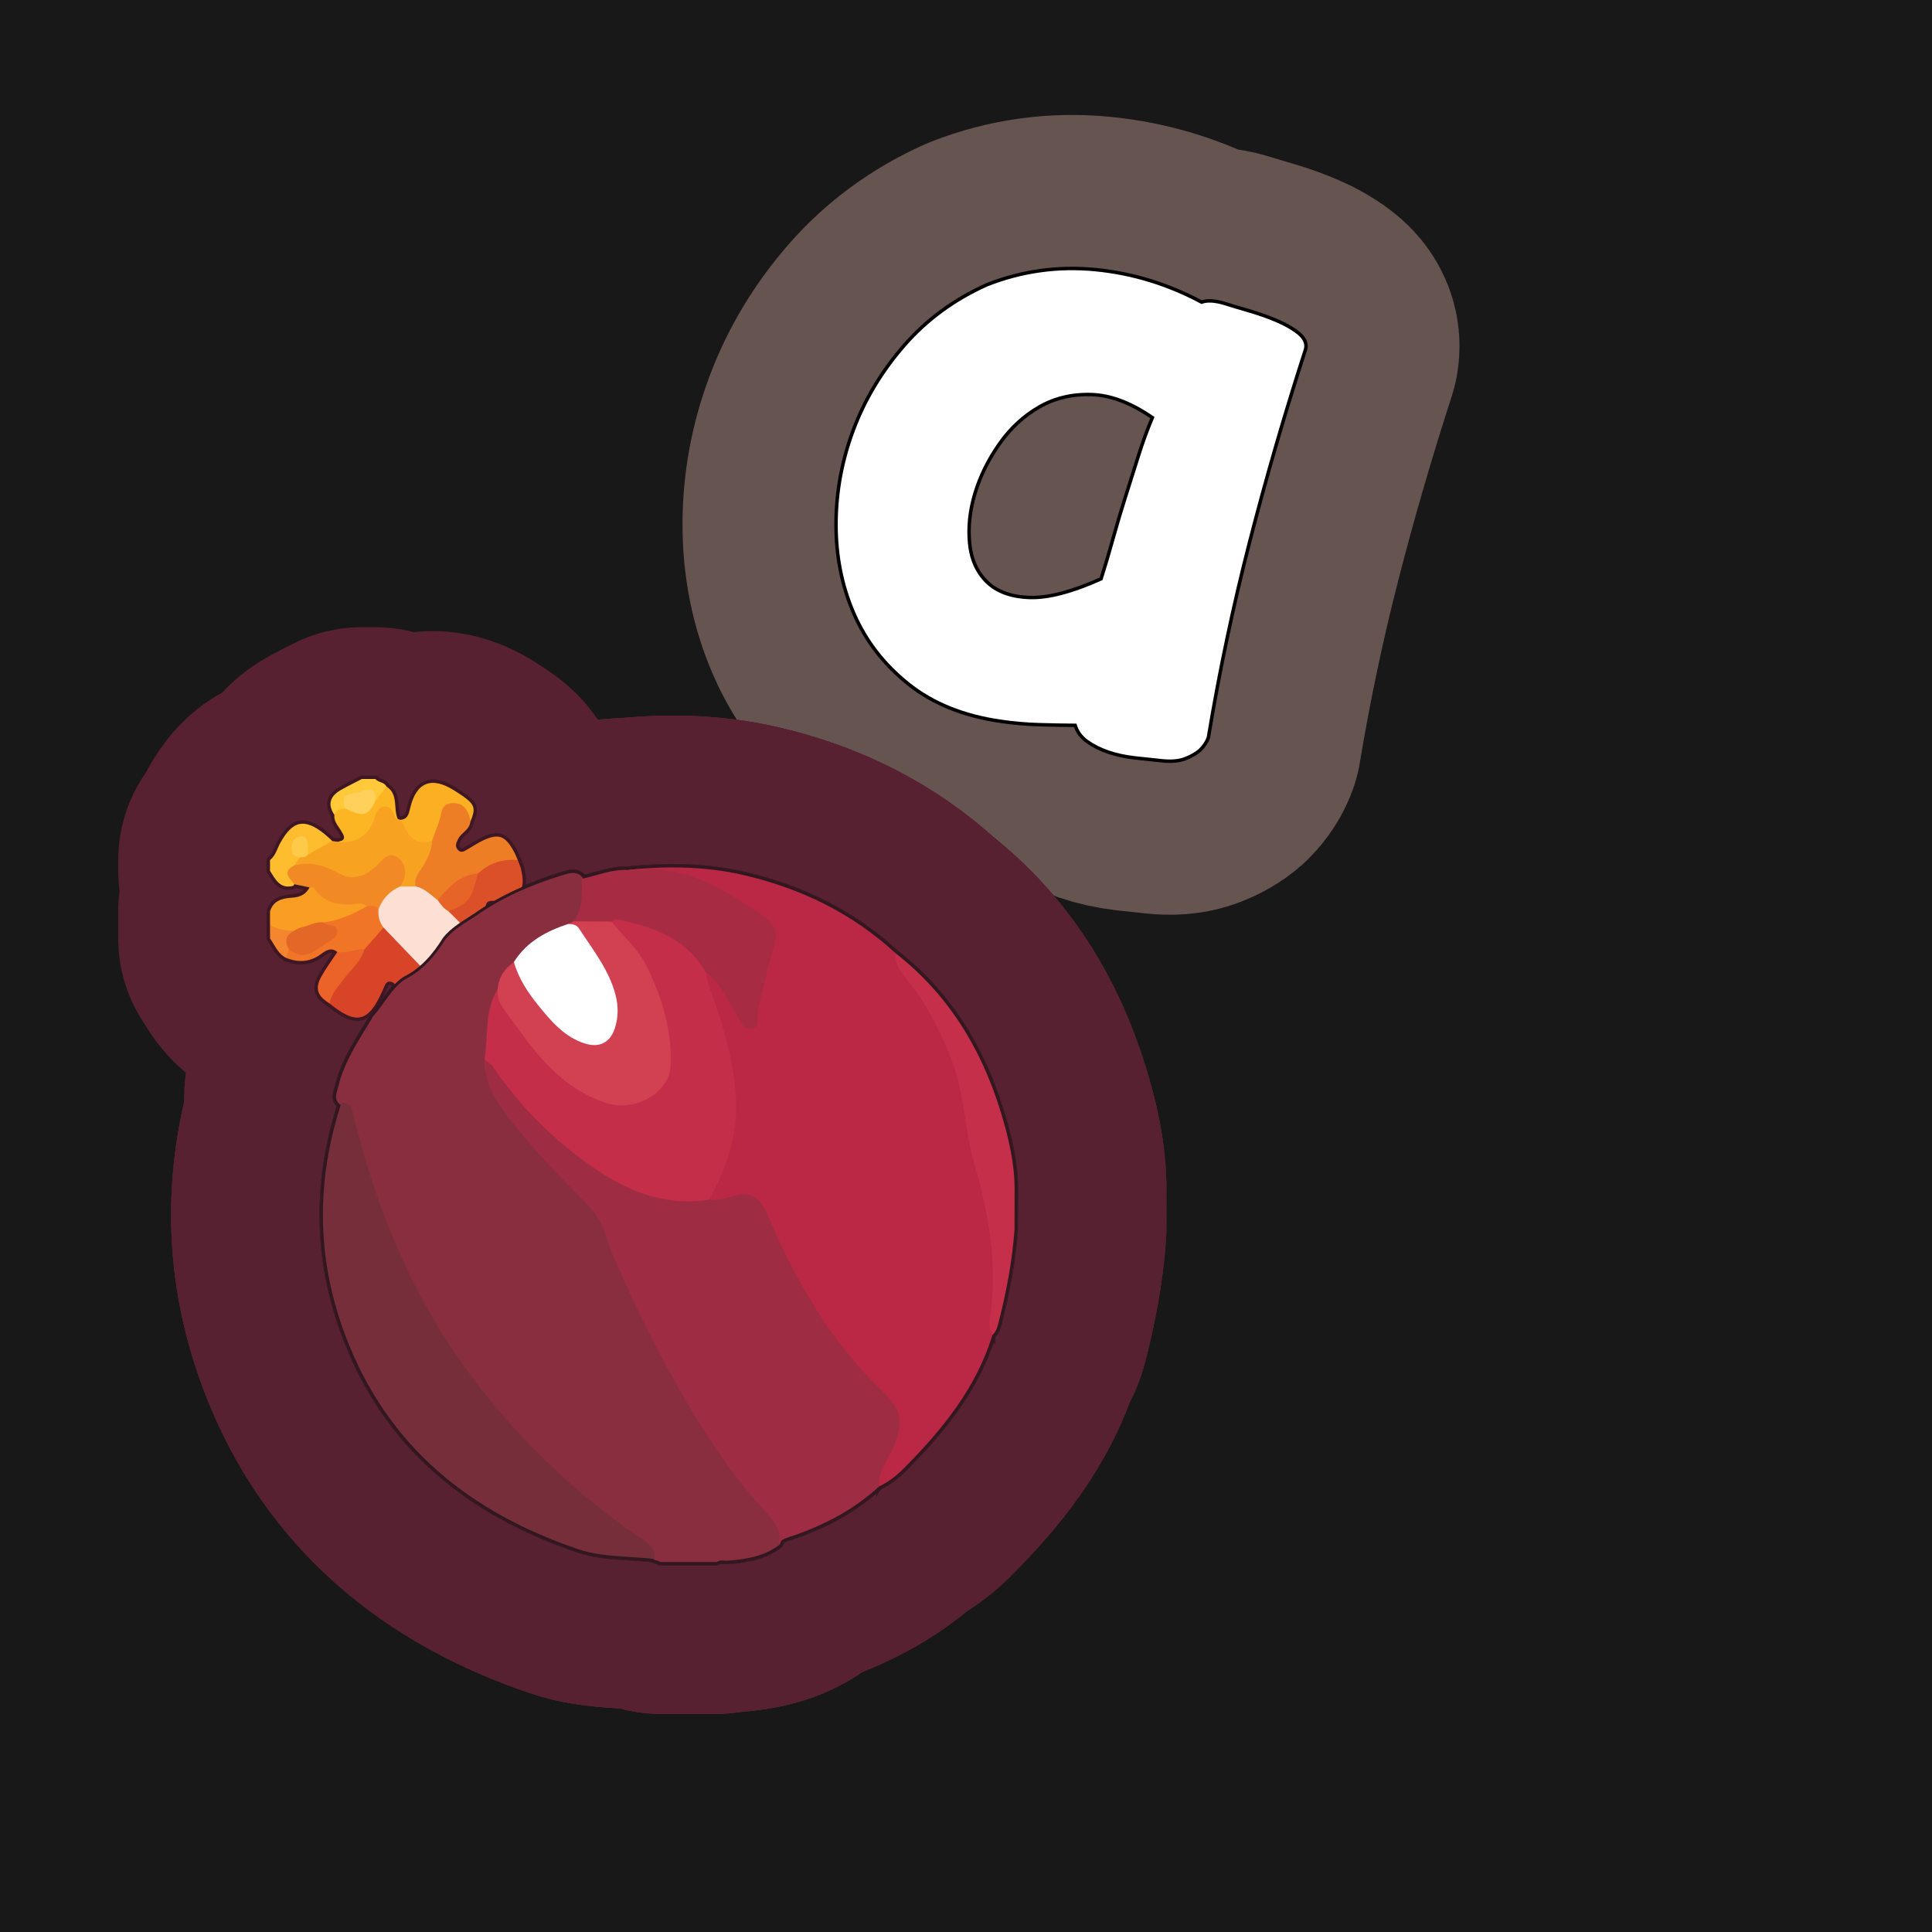 <?xml version="1.0" encoding="UTF-8"?>
<svg xmlns="http://www.w3.org/2000/svg" width="280" height="280" xmlns:xlink="http://www.w3.org/1999/xlink" viewBox="0 0 280 280">
  <rect x="0" y="0" width="280" height="280" fill="#808080" stroke="none"/>
  <g id="Genral_2" data-name="Genral 2">
    <rect x="-3632.436" y="-2129.802" width="6875.234" height="4669.277" fill="#181818" stroke="#181818" stroke-miterlimit="10"/>
    <rect x="-3334.478" y="-2129.802" width="6875.234" height="4669.277" fill="#181818" stroke="#181818" stroke-miterlimit="10"/>
  </g>
  <g id="Pattern">
    <a xlink:href="https://www.notion.so/dmmnotes/anticipated-c7c67c7336ed42ac97652d304cfe6ada?pvs=4">
      <g>
        <g id="AC">
          <path d="M188.981,50.526c-3.01,9.292-5.713,18.594-8.105,27.904-2.396,9.312-4.394,18.779-5.991,28.4-.227.609-.609,1.18-1.147,1.714-.521.457-1.213.852-2.074,1.186-.865.334-1.979.421-3.348.267-1.212-.12-2.502-.258-3.869-.413-1.369-.157-2.625-.432-3.772-.825-1.146-.394-2.144-.897-2.992-1.509-.848-.611-1.405-1.403-1.673-2.376-1.814-.012-3.625-.046-5.43-.098-1.807-.053-3.628-.212-5.466-.479-5.356-.763-9.792-2.549-13.304-5.357-3.514-2.809-6.128-6.19-7.842-10.146-1.716-3.955-2.567-8.245-2.553-12.87.012-4.624.846-9.138,2.5-13.542,1.654-4.402,4.095-8.458,7.319-12.162,3.227-3.704,7.194-6.614,11.905-8.729,5.004-1.964,10.193-2.687,15.567-2.168,5.373.519,10.517,2.1,15.433,4.742.737-.323,1.801-.278,3.192.13,1.076.336,2.33.714,3.762,1.132,1.429.419,2.764.897,4,1.436,1.238.539,2.235,1.125,2.996,1.757.76.634,1.058,1.302.892,2.006ZM167.319,60.434c-3.192-2.238-6.226-3.403-9.093-3.5-2.871-.096-5.451.516-7.745,1.836-2.293,1.32-4.249,3.134-5.863,5.439-1.616,2.306-2.803,4.714-3.557,7.221-.755,2.508-1.018,4.947-.788,7.313.228,2.368,1.08,4.282,2.555,5.744,1.474,1.461,3.581,2.248,6.325,2.354,2.742.108,6.285-.815,10.628-2.77.635-1.999,1.227-3.988,1.774-5.967.546-1.979,1.138-3.966,1.774-5.966.652-2.078,1.296-4.115,1.932-6.115.635-1.999,1.32-3.862,2.058-5.59Z" fill="none" stroke="#665450" stroke-linecap="round" stroke-linejoin="round" stroke-width="45"/>
          <path d="M188.981,50.526c-3.01,9.292-5.713,18.594-8.105,27.904-2.396,9.312-4.394,18.779-5.991,28.4-.227.609-.609,1.18-1.147,1.714-.521.457-1.213.852-2.074,1.186-.865.334-1.979.421-3.348.267-1.212-.12-2.502-.258-3.869-.413-1.369-.157-2.625-.432-3.772-.825-1.146-.394-2.144-.897-2.992-1.509-.848-.611-1.405-1.403-1.673-2.376-1.814-.012-3.625-.046-5.43-.098-1.807-.053-3.628-.212-5.466-.479-5.356-.763-9.792-2.549-13.304-5.357-3.514-2.809-6.128-6.19-7.842-10.146-1.716-3.955-2.567-8.245-2.553-12.87.012-4.624.846-9.138,2.5-13.542,1.654-4.402,4.095-8.458,7.319-12.162,3.227-3.704,7.194-6.614,11.905-8.729,5.004-1.964,10.193-2.687,15.567-2.168,5.373.519,10.517,2.1,15.433,4.742.737-.323,1.801-.278,3.192.13,1.076.336,2.33.714,3.762,1.132,1.429.419,2.764.897,4,1.436,1.238.539,2.235,1.125,2.996,1.757.76.634,1.058,1.302.892,2.006ZM167.319,60.434c-3.192-2.238-6.226-3.403-9.093-3.5-2.871-.096-5.451.516-7.745,1.836-2.293,1.32-4.249,3.134-5.863,5.439-1.616,2.306-2.803,4.714-3.557,7.221-.755,2.508-1.018,4.947-.788,7.313.228,2.368,1.08,4.282,2.555,5.744,1.474,1.461,3.581,2.248,6.325,2.354,2.742.108,6.285-.815,10.628-2.77.635-1.999,1.227-3.988,1.774-5.967.546-1.979,1.138-3.966,1.774-5.966.652-2.078,1.296-4.115,1.932-6.115.635-1.999,1.32-3.862,2.058-5.59Z" fill="none" stroke="#000" stroke-linecap="round" stroke-linejoin="round"/>
          <path d="M188.981,50.526c-3.01,9.292-5.713,18.594-8.105,27.904-2.396,9.312-4.394,18.779-5.991,28.4-.227.609-.609,1.18-1.147,1.714-.521.457-1.213.852-2.074,1.186-.865.334-1.979.421-3.348.267-1.212-.12-2.502-.258-3.869-.413-1.369-.157-2.625-.432-3.772-.825-1.146-.394-2.144-.897-2.992-1.509-.848-.611-1.405-1.403-1.673-2.376-1.814-.012-3.625-.046-5.43-.098-1.807-.053-3.628-.212-5.466-.479-5.356-.763-9.792-2.549-13.304-5.357-3.514-2.809-6.128-6.19-7.842-10.146-1.716-3.955-2.567-8.245-2.553-12.87.012-4.624.846-9.138,2.5-13.542,1.654-4.402,4.095-8.458,7.319-12.162,3.227-3.704,7.194-6.614,11.905-8.729,5.004-1.964,10.193-2.687,15.567-2.168,5.373.519,10.517,2.1,15.433,4.742.737-.323,1.801-.278,3.192.13,1.076.336,2.33.714,3.762,1.132,1.429.419,2.764.897,4,1.436,1.238.539,2.235,1.125,2.996,1.757.76.634,1.058,1.302.892,2.006ZM167.319,60.434c-3.192-2.238-6.226-3.403-9.093-3.5-2.871-.096-5.451.516-7.745,1.836-2.293,1.32-4.249,3.134-5.863,5.439-1.616,2.306-2.803,4.714-3.557,7.221-.755,2.508-1.018,4.947-.788,7.313.228,2.368,1.08,4.282,2.555,5.744,1.474,1.461,3.581,2.248,6.325,2.354,2.742.108,6.285-.815,10.628-2.77.635-1.999,1.227-3.988,1.774-5.967.546-1.979,1.138-3.966,1.774-5.966.652-2.078,1.296-4.115,1.932-6.115.635-1.999,1.32-3.862,2.058-5.59Z" fill="#fff" stroke-width="0"/>
        </g>
        <g>
          <g>
            <path d="M39.133,134.045c1.438.135,2.876.27,4.314.405-.443,1.072-1.957,1.734-1.243,3.251-.04.515-.218.937-.754,1.114-1.182-.599-1.609-1.822-2.317-2.812,0-.653,0-1.306-0-1.958Z" fill="none" stroke="#572132" stroke-linecap="round" stroke-linejoin="round" stroke-width="44"/>
            <g>
              <path d="M39.133,134.045v-1.958c.473-1.598,1.837-1.904,3.183-1.987,1.228-.076,2.081-.505,2.606-1.603.727-.381,1.276.008,1.684.512,1.098,1.357,2.52,1.627,4.153,1.471.942-.09,1.965-.226,2.575.821-.814,1.757-2.743,1.59-4.121,2.373-.67.381-1.444.487-2.217.512-1.288-.03-2.44.619-3.698.748-1.441-.048-2.887-.075-4.164-.889Z" fill="none" stroke="#572132" stroke-linecap="round" stroke-linejoin="round" stroke-width="44"/>
              <path d="M39.133,124.645c.8-.621,1.014-1.6,1.465-2.43,1.796-3.302,3.521-3.679,6.419-1.356.399.32.761.685,1.14,1.029-.744,1.449-2.033,1.954-3.555,2.057-.096-.087-.166-.195-.236-.303-.334-.521-.006-1.367-.792-1.655-.188-.069-.379.079-.494.244-.543.783.037,1.329.418,1.917.205.64-.228,1.029-.567,1.455-1.356.739.247,1.923-.414,2.767-1.925.529-2.591-.915-3.385-2.159v-1.567Z" fill="none" stroke="#572132" stroke-linecap="round" stroke-linejoin="round" stroke-width="44"/>
              <path d="M48.464,118.089c-1.066-1.577-.563-2.751.969-3.615.988-.557,2.01-1.054,3.017-1.578.653-0,1.306-0,1.959-0.0.41.545,1.28.418,1.6,1.096.096,1.167-.542,1.789-1.571,2.122-1.572-1.663-3.559-1.132-4.256,1.142-.491.446-1.065.721-1.718.835Z" fill="none" stroke="#572132" stroke-linecap="round" stroke-linejoin="round" stroke-width="44"/>
              <path d="M68.038,135.651c-.012.429.199.876-.202,1.262-1.563,1.506-3.109,3.029-4.666,4.541-.294.286-.591.037-.884-.032-1.464-.454-2.321-1.679-3.219-2.75-1.217-1.452-2.535-2.796-3.835-4.166-.633-.83-1-1.73-.736-2.796.537-1.798,1.667-3.013,3.489-3.551.7-.125,1.405-.115,2.112-.072,1.475.131,2.464,1.071,3.423,2.06.559.595,1.12,1.189,1.734,1.73,1.227,1.037,2.686,1.905,2.785,3.774Z" fill="none" stroke="#572132" stroke-linecap="round" stroke-linejoin="round" stroke-width="44"/>
              <path d="M55.579,134.424c2.236,2.333,4.471,4.666,6.707,6.998-1.414,1.708-2.827,3.416-4.241,5.124-.393-.977-.582-1.987-.614-3.045-.015-.504-.13-1.091-.769-1.219-.692-.139-.851.434-1.06.908-.078.178-.153.358-.233.536-2.018,4.459-3.735,4.84-7.628,1.692-.601-1.395.541-2.181,1.17-3.076,1.16-1.65,2.624-3.078,3.618-4.857.918-1.118,1.37-2.702,3.049-3.061Z" fill="none" stroke="#572132" stroke-linecap="round" stroke-linejoin="round" stroke-width="44"/>
              <path d="M68.038,135.651c-.743-1.427-1.934-2.474-3.048-3.586-.006-.064-.035-.175-.016-.184,2.423-1.102,3.293-3.326,4.067-5.623,1.747-1.484,3.54-2.798,6.001-1.599.157.427.358.844.465,1.283.734,3.04-.119,4.222-3.238,4.616-.698.088-1.81-.323-1.886.825-.081,1.233,1.146.957,1.873,1.227-1.407,1.014-2.812,2.027-4.217,3.041Z" fill="none" stroke="#572132" stroke-linecap="round" stroke-linejoin="round" stroke-width="44"/>
              <path d="M60.239,128.464c-.757.007-1.514.013-2.272.02-.159-.662.275-1.262.196-1.921-.089-.744-.287-1.425-1.023-1.767-.726-.338-1.252.107-1.731.559-1.009.952-2.097,1.76-3.496,2.033-.579.113-1.223.244-1.742.026-2.42-1.016-4.853-1.941-7.523-1.995.269-.384.537-.768.806-1.152.294-.406.712-.457,1.165-.404,1.18-.658,2.359-1.316,3.539-1.975.266.037.531.075.797.112,2.072-.425,3.936-1.133,4.77-3.341.391-1.037.792-2.146,2.184-2.12,1.406.026,1.167,1.455,1.749,2.19.109-.024.204.003.284.082.266.172.709.248.769.533.472,2.248,1.975,2.778,4.004,2.494.609,1.158-.029,2.144-.538,3.072-.649,1.183-1.27,2.382-1.936,3.555Z" fill="none" stroke="#572132" stroke-linecap="round" stroke-linejoin="round" stroke-width="44"/>
              <path d="M60.239,128.464c-.342-1.318.632-2.171,1.184-3.135.622-1.086,1.152-2.162,1.192-3.432-.277-1.951.552-3.625,1.491-5.194.556-.929,1.674-.944,2.624-.564,1.331.532,1.722,1.615,1.431,2.977-.114,1.162-1.315,1.549-1.768,2.478-.269.551-.53,1.058-.015,1.593.502.523.954.136,1.391-.106.679-.375,1.321-.823,2.015-1.165,2.427-1.197,3.393-.879,4.703,1.513.215.393.371.819.554,1.23-2.209-.221-4.129.421-5.758,1.93-2.206.909-3.894,2.6-5.86,3.873-.994-.774-1.882-1.716-3.185-1.999Z" fill="none" stroke="#572132" stroke-linecap="round" stroke-linejoin="round" stroke-width="44"/>
              <path d="M68.162,119.116c-.007-.674-.263-1.26-.623-1.814-.532-.82-1.318-.958-2.215-.884-.898.074-1.266.757-1.38,1.43-.242,1.428-.943,2.682-1.328,4.049q-2.825.829-4.035-2.139c-.142-.345-.422-.633-.639-.948,1.127-.005,1.305-.832,1.503-1.685.873-3.752,3.088-4.645,6.358-2.581,3.07,1.938,3.272,2.33,2.359,4.572Z" fill="none" stroke="#572132" stroke-linecap="round" stroke-linejoin="round" stroke-width="44"/>
              <path d="M57.658,118.729c-.109-.065-.268-.103-.317-.199-.377-.727-.586-1.727-1.638-1.635-1.113.098-1.235,1.174-1.54,2.003-.848,2.305-2.713,3.422-5.208,3.102,1.411-.195.858-.991.457-1.646-.437-.714-1.059-1.33-.947-2.266.303-.745.906-.939,1.64-.893,1.617.273,3.184.359,4.323-1.154.527-.684,1.055-1.367,1.582-2.051,1.788,1.149.941,3.214,1.648,4.738Z" fill="none" stroke="#572132" stroke-linecap="round" stroke-linejoin="round" stroke-width="44"/>
              <path d="M55.579,134.424c-.913,1.048-1.827,2.096-2.74,3.144-1.241.851-2.523,1.31-3.946.408-.918-.746-1.649-.236-2.409.322-1.568,1.15-3.264,1.234-5.034.518.143-.416.287-.831.43-1.247,1.586.232,3.065.334,4.509-.78,1.886-1.455,1.969-1.347.583-3.1,2.269-.316,4.301-1.255,6.259-2.386.696-.397,1.378-.743,1.625.457-.09.978.112,1.876.722,2.663Z" fill="none" stroke="#572132" stroke-linecap="round" stroke-linejoin="round" stroke-width="44"/>
              <path d="M48.893,137.975c1.351.208,2.613-.442,3.946-.408-.543,1.875-2.105,3.039-3.182,4.541-.749,1.045-1.673,1.975-1.915,3.308-1.774-1.107-2.128-2.166-1.142-3.932.68-1.217,1.523-2.343,2.293-3.509Z" fill="none" stroke="#572132" stroke-linecap="round" stroke-linejoin="round" stroke-width="44"/>
              <path d="M54.856,131.76c-.409-.623-1.053-.411-1.625-.457-.366-.126-.752-.399-1.096-.354-2.611.337-5.021.183-6.666-2.287-.065-.098-.372-.034-.566-.046-.751-.156-1.503-.311-2.254-.467-.696-.91-1.821-1.82-.001-2.73,2.395-.617,4.44.024,6.6,1.227,2.012,1.121,4.037.181,5.59-1.462.897-.948,1.748-1.868,3.083-.678,1.048.935,1.062,2.697.047,3.978-1.494.658-2.525,1.756-3.111,3.277Z" fill="none" stroke="#572132" stroke-linecap="round" stroke-linejoin="round" stroke-width="44"/>
              <path d="M46.972,133.689c.5.635,1.879.083,1.887,1.305.007,1.014-.979,1.273-1.641,1.742-1.635,1.158-3.243,2.583-5.338.833-1.094-1.851.28-2.463,1.567-3.118,1.193-.172,2.252-.962,3.525-.761Z" fill="none" stroke="#572132" stroke-linecap="round" stroke-linejoin="round" stroke-width="44"/>
              <path d="M44.618,123.863c-.283.44-.745.361-1.165.403-1.161-.112-1.29-.911-1.139-1.813.114-.685.561-1.215,1.269-1.253.852-.045,1.019.615,1.03,1.314.007.449.003.899.005,1.348Z" fill="none" stroke="#572132" stroke-linecap="round" stroke-linejoin="round" stroke-width="44"/>
              <path d="M54.427,116.041c-1.046,2.219-1.822,2.426-4.323,1.155-.943-1.695.299-2.213,1.491-2.259.966-.037,2.915-1.768,2.833,1.104Z" fill="none" stroke="#572132" stroke-linecap="round" stroke-linejoin="round" stroke-width="44"/>
              <path d="M63.424,130.463c1.562-1.882,3.184-3.675,5.86-3.873-.299.977-.53,1.982-.913,2.924-.607,1.494-2.021,2.006-3.38,2.551-.692-.369-1.109-1.006-1.566-1.603Z" fill="none" stroke="#572132" stroke-linecap="round" stroke-linejoin="round" stroke-width="44"/>
            </g>
            <g>
              <g>
                <path d="M103.888,226.38h-8.226c-.27-.288-.753-.141-.996-.487-.429-1.225-1.294-2.066-2.343-2.788-6.47-4.457-12.345-9.609-17.713-15.336-6.927-7.392-12.384-15.771-16.643-24.95-3.031-6.533-5.278-13.332-6.981-20.319-.255-1.046-.606-2.009-1.722-2.442-.929-.742-.464-1.657-.263-2.5.918-3.843,3.145-7.043,5.142-10.354,1.551-1.716,2.554-3.906,4.527-5.261,2.591-1.279,4.367-3.385,5.861-5.776,1.195-1.521,2.889-2.396,4.452-3.444,3.864-2.723,8.149-4.548,12.644-5.919,1.077-.329,2.173-.632,2.955.59.451,2.184.496,4.298-1.063,6.134-.291.29-.642.493-1.003.678-2.966,1.282-5.85,2.683-7.766,5.461-1.265,1.063-1.935,2.481-2.399,4.023-1.311,3.06-1.127,6.372-1.618,9.568-.148,3.059,1.253,5.554,2.968,7.897,2.857,3.903,6.142,7.452,9.611,10.8,2.699,2.605,4.437,5.635,5.843,9.098,5.323,13.109,11.935,25.515,20.983,36.501.747.906,1.661,1.662,2.335,2.634.785,1.132,1.226,2.306.533,3.653-2.184,1.71-4.779,2.114-7.432,2.341-.563.048-1.162-.187-1.686.198Z" fill="none" stroke="#572132" stroke-linecap="round" stroke-linejoin="round" stroke-width="44"/>
                <path d="M127.404,215.428c-3.55,3.275-7.718,5.479-12.243,7.067-.782.274-1.621.439-2.257,1.036.246-1.634-.498-2.866-1.563-4.003-5.044-5.386-9.103-11.492-12.729-17.874-3.277-5.769-6.284-11.69-8.919-17.788-.644-1.489-1.357-2.97-1.788-4.524-.635-2.292-1.992-4.047-3.621-5.666-3.826-3.802-7.552-7.699-10.808-12.009-1.815-2.403-3.33-4.976-3.261-8.156,1.152-.149,1.58.788,2.079,1.491,3.925,5.524,8.72,10.135,14.265,14.024,4.008,2.812,8.43,4.299,13.26,4.728.995.088,1.925-.307,2.902-.348.983.001,1.939-.131,2.894-.397,3.188-.888,4.662-.157,6.045,2.918,1.793,3.986,3.665,7.936,5.889,11.699,2.864,4.847,6.278,9.278,10.292,13.246,3.571,3.53,3.929,5.897,1.497,10.289-.764,1.38-1.14,2.914-1.934,4.267Z" fill="none" stroke="#572132" stroke-linecap="round" stroke-linejoin="round" stroke-width="44"/>
                <path d="M94.875,225.941c-3.684-.431-7.578-.239-11.015-1.4-15.724-5.311-27.729-14.893-33.777-30.901-4.11-10.88-4.313-21.843-.888-32.915.096-.31.178-.624.266-.936,1.654.037,1.675,1.406,1.94,2.483,2.073,8.424,4.93,16.561,8.889,24.291,5.49,10.72,12.929,19.95,21.844,27.974,3.511,3.16,7.278,6.056,11.204,8.713.973.659,1.734,1.388,1.537,2.691Z" fill="none" stroke="#572132" stroke-linecap="round" stroke-linejoin="round" stroke-width="44"/>
                <path d="M102.711,173.884c-6.139.953-11.46-1.104-16.423-4.47-5.859-3.973-10.777-8.889-14.795-14.717-.322-.467-.847-.793-1.278-1.185.588-3.408-.054-7.049,1.924-10.195,2.131,4.204,4.961,7.883,8.22,11.278,1.995,2.079,4.397,3.438,6.984,4.542,5.349,2.285,9.892-1.999,9.395-6.48-.733-6.606-2.379-12.805-7.498-17.529-.477-.44-1.016-.855-.862-1.633.228-.602.74-.737,1.271-.636,5.427,1.037,10.451,2.733,13.117,8.198,1.663,5.063,3.497,10.076,4.195,15.403.742,5.661-.193,11.002-2.947,16.018-.321.585-.699,1.093-1.301,1.405Z" fill="none" stroke="#572132" stroke-linecap="round" stroke-linejoin="round" stroke-width="44"/>
                <path d="M88.61,133.562c1.673,2.107,3.775,3.847,5.023,6.325,2.315,4.597,3.767,9.403,3.56,14.569-.156,3.895-5.127,6.729-9.247,5.422-5.073-1.609-8.64-5.145-11.739-9.26-1.053-1.398-2.056-2.833-3.099-4.238-.679-.915-1.143-1.884-.97-3.063.133-1.686.987-2.939,2.339-3.894,1.151,1.259,1.811,2.831,2.698,4.257,1.536,2.468,3.557,4.474,5.876,6.166,1.208.882,2.61,1.645,4.16.798,1.519-.83,1.661-2.342,1.705-3.889.059-2.08-.494-3.979-1.533-5.754-1.471-2.512-2.752-5.16-5.039-7.093.26-.126.521-.252.781-.377,1.833-.8,3.662-.969,5.484.032Z" fill="none" stroke="#572132" stroke-linecap="round" stroke-linejoin="round" stroke-width="44"/>
                <path d="M88.61,133.562c-1.828-.01-3.656-.021-5.484-.032,1.381-1.863,1.232-4.017,1.175-6.154,2.2-.484,4.316-1.398,6.631-1.29,4.582-.44,9.051-.427,13.215,2.08,2.397,1.443,4.904,2.7,7.12,4.434,1.568,1.226,2.005,2.722,1.418,4.669-1.015,3.366-1.943,6.762-2.405,10.262-.114.867-.264,1.757-1.297,1.947-.987.182-1.577-.526-2.039-1.245-1.55-2.409-3.004-4.878-4.614-7.249-2.875-5.079-7.803-6.708-13.07-7.747-.188-.037-.433.21-.651.325Z" fill="none" stroke="#572132" stroke-linecap="round" stroke-linejoin="round" stroke-width="44"/>
                <path d="M82.345,133.908c.598.024,1.192.078,1.559.64,2.023,3.1,4.381,6.039,5.32,9.703.4,1.56.406,3.229-.132,4.82-.687,2.032-2.218,2.804-4.256,2.182-3.048-.93-5.003-3.298-6.865-5.598-1.483-1.832-2.831-3.874-3.493-6.232,1.846-2.946,4.692-4.465,7.868-5.515Z" fill="none" stroke="#572132" stroke-linecap="round" stroke-linejoin="round" stroke-width="44"/>
                <path d="M102.331,140.985c2.155,1.447,2.959,3.879,4.338,5.895.591.864.889,2.376,2.184,2.219,1.495-.182.726-1.69.962-2.604.775-3.003,1.344-6.069,2.304-9.009.676-2.07.31-3.582-1.42-4.722-5.652-3.725-11.273-7.577-18.598-6.654-.383.048-.779-.012-1.169-.022,5.705-.616,11.367-.551,16.996.771,8.241,1.936,15.6,5.528,21.857,11.282.839,1.62,1.831,3.14,2.916,4.608,4.223,5.719,6.802,12.11,7.769,19.153.372,2.71.75,5.435,1.599,8.035,2.52,7.711,2.795,15.569,1.769,23.535-2.367,7.705-7.283,13.727-12.829,19.312-1.045,1.052-2.23,2-3.605,2.645-.183-2.32,1.418-3.988,2.197-5.953,1.332-3.359,1.071-5.175-1.562-7.689-7.585-7.243-12.708-16.084-16.764-25.622-1.243-2.923-2.614-3.638-5.68-2.628-.958.316-1.904.387-2.884.348,2.729-4.781,4.362-9.85,3.909-15.426-.347-4.278-1.411-8.409-2.776-12.465-.557-1.654-1.319-3.245-1.513-5.008Z" fill="none" stroke="#572132" stroke-linecap="round" stroke-linejoin="round" stroke-width="44"/>
                <path d="M143.838,193.472c-.488-.768-.495-1.646-.37-2.471,1.178-7.765-.207-15.238-2.347-22.671-1.344-4.666-1.336-9.635-3.043-14.243-1.547-4.175-3.496-8.11-6.254-11.638-.984-1.258-2.128-2.511-2.038-4.308,7.601,5.94,12.39,13.756,15.205,22.87,1.174,3.801,2.097,7.658,2.055,11.679-.005,1.846-.01,3.692-.015,5.537-.334,4.594-1.194,9.096-2.342,13.55-.162.629-.338,1.245-.851,1.694Z" fill="none" stroke="#572132" stroke-linecap="round" stroke-linejoin="round" stroke-width="44"/>
              </g>
              <g>
                <path d="M103.888,226.38h-8.226c-.27-.288-.753-.141-.996-.487-.429-1.225-1.294-2.066-2.343-2.788-6.47-4.457-12.345-9.609-17.713-15.336-6.927-7.392-12.384-15.771-16.643-24.95-3.031-6.533-5.278-13.332-6.981-20.319-.255-1.046-.606-2.009-1.722-2.442-.929-.742-.464-1.657-.263-2.5.918-3.843,3.145-7.043,5.142-10.354,1.551-1.716,2.554-3.906,4.527-5.261,2.591-1.279,4.367-3.385,5.861-5.776,1.195-1.521,2.889-2.396,4.452-3.444,3.864-2.723,8.149-4.548,12.644-5.919,1.077-.329,2.173-.632,2.955.59.451,2.184.496,4.298-1.063,6.134-.291.29-.642.493-1.003.678-2.966,1.282-5.85,2.683-7.766,5.461-1.265,1.063-1.935,2.481-2.399,4.023-1.311,3.06-1.127,6.372-1.618,9.568-.148,3.059,1.253,5.554,2.968,7.897,2.857,3.903,6.142,7.452,9.611,10.8,2.699,2.605,4.437,5.635,5.843,9.098,5.323,13.109,11.935,25.515,20.983,36.501.747.906,1.661,1.662,2.335,2.634.785,1.132,1.226,2.306.533,3.653-2.184,1.71-4.779,2.114-7.432,2.341-.563.048-1.162-.187-1.686.198Z" fill="none" stroke="#572132" stroke-linecap="round" stroke-linejoin="round" stroke-width="44"/>
                <path d="M127.404,215.428c-3.55,3.275-7.718,5.479-12.243,7.067-.782.274-1.621.439-2.257,1.036.246-1.634-.498-2.866-1.563-4.003-5.044-5.386-9.103-11.492-12.729-17.874-3.277-5.769-6.284-11.69-8.919-17.788-.644-1.489-1.357-2.97-1.788-4.524-.635-2.292-1.992-4.047-3.621-5.666-3.826-3.802-7.552-7.699-10.808-12.009-1.815-2.403-3.33-4.976-3.261-8.156,1.152-.149,1.58.788,2.079,1.491,3.925,5.524,8.72,10.135,14.265,14.024,4.008,2.812,8.43,4.299,13.26,4.728.995.088,1.925-.307,2.902-.348.983.001,1.939-.131,2.894-.397,3.188-.888,4.662-.157,6.045,2.918,1.793,3.986,3.665,7.936,5.889,11.699,2.864,4.847,6.278,9.278,10.292,13.246,3.571,3.53,3.929,5.897,1.497,10.289-.764,1.38-1.14,2.914-1.934,4.267Z" fill="none" stroke="#572132" stroke-linecap="round" stroke-linejoin="round" stroke-width="44"/>
                <path d="M94.875,225.941c-3.684-.431-7.578-.239-11.015-1.4-15.724-5.311-27.729-14.893-33.777-30.901-4.11-10.88-4.313-21.843-.888-32.915.096-.31.178-.624.266-.936,1.654.037,1.675,1.406,1.94,2.483,2.073,8.424,4.93,16.561,8.889,24.291,5.49,10.72,12.929,19.95,21.844,27.974,3.511,3.16,7.278,6.056,11.204,8.713.973.659,1.734,1.388,1.537,2.691Z" fill="none" stroke="#572132" stroke-linecap="round" stroke-linejoin="round" stroke-width="44"/>
                <path d="M102.711,173.884c-6.139.953-11.46-1.104-16.423-4.47-5.859-3.973-10.777-8.889-14.795-14.717-.322-.467-.847-.793-1.278-1.185.588-3.408-.054-7.049,1.924-10.195,2.131,4.204,4.961,7.883,8.22,11.278,1.995,2.079,4.397,3.438,6.984,4.542,5.349,2.285,9.892-1.999,9.395-6.48-.733-6.606-2.379-12.805-7.498-17.529-.477-.44-1.016-.855-.862-1.633.228-.602.74-.737,1.271-.636,5.427,1.037,10.451,2.733,13.117,8.198,1.663,5.063,3.497,10.076,4.195,15.403.742,5.661-.193,11.002-2.947,16.018-.321.585-.699,1.093-1.301,1.405Z" fill="none" stroke="#572132" stroke-linecap="round" stroke-linejoin="round" stroke-width="44"/>
                <path d="M88.61,133.562c1.673,2.107,3.775,3.847,5.023,6.325,2.315,4.597,3.767,9.403,3.56,14.569-.156,3.895-5.127,6.729-9.247,5.422-5.073-1.609-8.64-5.145-11.739-9.26-1.053-1.398-2.056-2.833-3.099-4.238-.679-.915-1.143-1.884-.97-3.063.133-1.686.987-2.939,2.339-3.894,1.151,1.259,1.811,2.831,2.698,4.257,1.536,2.468,3.557,4.474,5.876,6.166,1.208.882,2.61,1.645,4.16.798,1.519-.83,1.661-2.342,1.705-3.889.059-2.08-.494-3.979-1.533-5.754-1.471-2.512-2.752-5.16-5.039-7.093.26-.126.521-.252.781-.377,1.833-.8,3.662-.969,5.484.032Z" fill="none" stroke="#572132" stroke-linecap="round" stroke-linejoin="round" stroke-width="44"/>
                <path d="M88.61,133.562c-1.828-.01-3.656-.021-5.484-.032,1.381-1.863,1.232-4.017,1.175-6.154,2.2-.484,4.316-1.398,6.631-1.29,4.582-.44,9.051-.427,13.215,2.08,2.397,1.443,4.904,2.7,7.12,4.434,1.568,1.226,2.005,2.722,1.418,4.669-1.015,3.366-1.943,6.762-2.405,10.262-.114.867-.264,1.757-1.297,1.947-.987.182-1.577-.526-2.039-1.245-1.55-2.409-3.004-4.878-4.614-7.249-2.875-5.079-7.803-6.708-13.07-7.747-.188-.037-.433.21-.651.325Z" fill="none" stroke="#572132" stroke-linecap="round" stroke-linejoin="round" stroke-width="44"/>
                <path d="M82.345,133.908c.598.024,1.192.078,1.559.64,2.023,3.1,4.381,6.039,5.32,9.703.4,1.56.406,3.229-.132,4.82-.687,2.032-2.218,2.804-4.256,2.182-3.048-.93-5.003-3.298-6.865-5.598-1.483-1.832-2.831-3.874-3.493-6.232,1.846-2.946,4.692-4.465,7.868-5.515Z" fill="none" stroke="#572132" stroke-linecap="round" stroke-linejoin="round" stroke-width="44"/>
                <path d="M102.331,140.985c2.155,1.447,2.959,3.879,4.338,5.895.591.864.889,2.376,2.184,2.219,1.495-.182.726-1.69.962-2.604.775-3.003,1.344-6.069,2.304-9.009.676-2.07.31-3.582-1.42-4.722-5.652-3.725-11.273-7.577-18.598-6.654-.383.048-.779-.012-1.169-.022,5.705-.616,11.367-.551,16.996.771,8.241,1.936,15.6,5.528,21.857,11.282.839,1.62,1.831,3.14,2.916,4.608,4.223,5.719,6.802,12.11,7.769,19.153.372,2.71.75,5.435,1.599,8.035,2.52,7.711,2.795,15.569,1.769,23.535-2.367,7.705-7.283,13.727-12.829,19.312-1.045,1.052-2.23,2-3.605,2.645-.183-2.32,1.418-3.988,2.197-5.953,1.332-3.359,1.071-5.175-1.562-7.689-7.585-7.243-12.708-16.084-16.764-25.622-1.243-2.923-2.614-3.638-5.68-2.628-.958.316-1.904.387-2.884.348,2.729-4.781,4.362-9.85,3.909-15.426-.347-4.278-1.411-8.409-2.776-12.465-.557-1.654-1.319-3.245-1.513-5.008Z" fill="none" stroke="#572132" stroke-linecap="round" stroke-linejoin="round" stroke-width="44"/>
                <path d="M143.838,193.472c-.488-.768-.495-1.646-.37-2.471,1.178-7.765-.207-15.238-2.347-22.671-1.344-4.666-1.336-9.635-3.043-14.243-1.547-4.175-3.496-8.11-6.254-11.638-.984-1.258-2.128-2.511-2.038-4.308,7.601,5.94,12.39,13.756,15.205,22.87,1.174,3.801,2.097,7.658,2.055,11.679-.005,1.846-.01,3.692-.015,5.537-.334,4.594-1.194,9.096-2.342,13.55-.162.629-.338,1.245-.851,1.694Z" fill="none" stroke="#572132" stroke-linecap="round" stroke-linejoin="round" stroke-width="44"/>
              </g>
              <g>
                <path d="M103.888,226.38h-8.226c-.27-.288-.753-.141-.996-.487-.429-1.225-1.294-2.066-2.343-2.788-6.47-4.457-12.345-9.609-17.713-15.336-6.927-7.392-12.384-15.771-16.643-24.95-3.031-6.533-5.278-13.332-6.981-20.319-.255-1.046-.606-2.009-1.722-2.442-.929-.742-.464-1.657-.263-2.5.918-3.843,3.145-7.043,5.142-10.354,1.551-1.716,2.554-3.906,4.527-5.261,2.591-1.279,4.367-3.385,5.861-5.776,1.195-1.521,2.889-2.396,4.452-3.444,3.864-2.723,8.149-4.548,12.644-5.919,1.077-.329,2.173-.632,2.955.59.451,2.184.496,4.298-1.063,6.134-.291.29-.642.493-1.003.678-2.966,1.282-5.85,2.683-7.766,5.461-1.265,1.063-1.935,2.481-2.399,4.023-1.311,3.06-1.127,6.372-1.618,9.568-.148,3.059,1.253,5.554,2.968,7.897,2.857,3.903,6.142,7.452,9.611,10.8,2.699,2.605,4.437,5.635,5.843,9.098,5.323,13.109,11.935,25.515,20.983,36.501.747.906,1.661,1.662,2.335,2.634.785,1.132,1.226,2.306.533,3.653-2.184,1.71-4.779,2.114-7.432,2.341-.563.048-1.162-.187-1.686.198Z" fill="none" stroke="#572132" stroke-linecap="round" stroke-linejoin="round" stroke-width="44"/>
                <path d="M127.404,215.428c-3.55,3.275-7.718,5.479-12.243,7.067-.782.274-1.621.439-2.257,1.036.246-1.634-.498-2.866-1.563-4.003-5.044-5.386-9.103-11.492-12.729-17.874-3.277-5.769-6.284-11.69-8.919-17.788-.644-1.489-1.357-2.97-1.788-4.524-.635-2.292-1.992-4.047-3.621-5.666-3.826-3.802-7.552-7.699-10.808-12.009-1.815-2.403-3.33-4.976-3.261-8.156,1.152-.149,1.58.788,2.079,1.491,3.925,5.524,8.72,10.135,14.265,14.024,4.008,2.812,8.43,4.299,13.26,4.728.995.088,1.925-.307,2.902-.348.983.001,1.939-.131,2.894-.397,3.188-.888,4.662-.157,6.045,2.918,1.793,3.986,3.665,7.936,5.889,11.699,2.864,4.847,6.278,9.278,10.292,13.246,3.571,3.53,3.929,5.897,1.497,10.289-.764,1.38-1.14,2.914-1.934,4.267Z" fill="none" stroke="#572132" stroke-linecap="round" stroke-linejoin="round" stroke-width="44"/>
                <path d="M94.875,225.941c-3.684-.431-7.578-.239-11.015-1.4-15.724-5.311-27.729-14.893-33.777-30.901-4.11-10.88-4.313-21.843-.888-32.915.096-.31.178-.624.266-.936,1.654.037,1.675,1.406,1.94,2.483,2.073,8.424,4.93,16.561,8.889,24.291,5.49,10.72,12.929,19.95,21.844,27.974,3.511,3.16,7.278,6.056,11.204,8.713.973.659,1.734,1.388,1.537,2.691Z" fill="none" stroke="#572132" stroke-linecap="round" stroke-linejoin="round" stroke-width="44"/>
                <path d="M102.711,173.884c-6.139.953-11.46-1.104-16.423-4.47-5.859-3.973-10.777-8.889-14.795-14.717-.322-.467-.847-.793-1.278-1.185.588-3.408-.054-7.049,1.924-10.195,2.131,4.204,4.961,7.883,8.22,11.278,1.995,2.079,4.397,3.438,6.984,4.542,5.349,2.285,9.892-1.999,9.395-6.48-.733-6.606-2.379-12.805-7.498-17.529-.477-.44-1.016-.855-.862-1.633.228-.602.74-.737,1.271-.636,5.427,1.037,10.451,2.733,13.117,8.198,1.663,5.063,3.497,10.076,4.195,15.403.742,5.661-.193,11.002-2.947,16.018-.321.585-.699,1.093-1.301,1.405Z" fill="none" stroke="#572132" stroke-linecap="round" stroke-linejoin="round" stroke-width="44"/>
                <path d="M88.61,133.562c1.673,2.107,3.775,3.847,5.023,6.325,2.315,4.597,3.767,9.403,3.56,14.569-.156,3.895-5.127,6.729-9.247,5.422-5.073-1.609-8.64-5.145-11.739-9.26-1.053-1.398-2.056-2.833-3.099-4.238-.679-.915-1.143-1.884-.97-3.063.133-1.686.987-2.939,2.339-3.894,1.151,1.259,1.811,2.831,2.698,4.257,1.536,2.468,3.557,4.474,5.876,6.166,1.208.882,2.61,1.645,4.16.798,1.519-.83,1.661-2.342,1.705-3.889.059-2.08-.494-3.979-1.533-5.754-1.471-2.512-2.752-5.16-5.039-7.093.26-.126.521-.252.781-.377,1.833-.8,3.662-.969,5.484.032Z" fill="none" stroke="#572132" stroke-linecap="round" stroke-linejoin="round" stroke-width="44"/>
                <path d="M88.61,133.562c-1.828-.01-3.656-.021-5.484-.032,1.381-1.863,1.232-4.017,1.175-6.154,2.2-.484,4.316-1.398,6.631-1.29,4.582-.44,9.051-.427,13.215,2.08,2.397,1.443,4.904,2.7,7.12,4.434,1.568,1.226,2.005,2.722,1.418,4.669-1.015,3.366-1.943,6.762-2.405,10.262-.114.867-.264,1.757-1.297,1.947-.987.182-1.577-.526-2.039-1.245-1.55-2.409-3.004-4.878-4.614-7.249-2.875-5.079-7.803-6.708-13.07-7.747-.188-.037-.433.21-.651.325Z" fill="none" stroke="#572132" stroke-linecap="round" stroke-linejoin="round" stroke-width="44"/>
                <path d="M82.345,133.908c.598.024,1.192.078,1.559.64,2.023,3.1,4.381,6.039,5.32,9.703.4,1.56.406,3.229-.132,4.82-.687,2.032-2.218,2.804-4.256,2.182-3.048-.93-5.003-3.298-6.865-5.598-1.483-1.832-2.831-3.874-3.493-6.232,1.846-2.946,4.692-4.465,7.868-5.515Z" fill="none" stroke="#572132" stroke-linecap="round" stroke-linejoin="round" stroke-width="44"/>
                <path d="M102.331,140.985c2.155,1.447,2.959,3.879,4.338,5.895.591.864.889,2.376,2.184,2.219,1.495-.182.726-1.69.962-2.604.775-3.003,1.344-6.069,2.304-9.009.676-2.07.31-3.582-1.42-4.722-5.652-3.725-11.273-7.577-18.598-6.654-.383.048-.779-.012-1.169-.022,5.705-.616,11.367-.551,16.996.771,8.241,1.936,15.6,5.528,21.857,11.282.839,1.62,1.831,3.14,2.916,4.608,4.223,5.719,6.802,12.11,7.769,19.153.372,2.71.75,5.435,1.599,8.035,2.52,7.711,2.795,15.569,1.769,23.535-2.367,7.705-7.283,13.727-12.829,19.312-1.045,1.052-2.23,2-3.605,2.645-.183-2.32,1.418-3.988,2.197-5.953,1.332-3.359,1.071-5.175-1.562-7.689-7.585-7.243-12.708-16.084-16.764-25.622-1.243-2.923-2.614-3.638-5.68-2.628-.958.316-1.904.387-2.884.348,2.729-4.781,4.362-9.85,3.909-15.426-.347-4.278-1.411-8.409-2.776-12.465-.557-1.654-1.319-3.245-1.513-5.008Z" fill="none" stroke="#572132" stroke-linecap="round" stroke-linejoin="round" stroke-width="44"/>
                <path d="M143.838,193.472c-.488-.768-.495-1.646-.37-2.471,1.178-7.765-.207-15.238-2.347-22.671-1.344-4.666-1.336-9.635-3.043-14.243-1.547-4.175-3.496-8.11-6.254-11.638-.984-1.258-2.128-2.511-2.038-4.308,7.601,5.94,12.39,13.756,15.205,22.87,1.174,3.801,2.097,7.658,2.055,11.679-.005,1.846-.01,3.692-.015,5.537-.334,4.594-1.194,9.096-2.342,13.55-.162.629-.338,1.245-.851,1.694Z" fill="none" stroke="#572132" stroke-linecap="round" stroke-linejoin="round" stroke-width="44"/>
              </g>
            </g>
          </g>
          <g>
            <path d="M39.133,134.045c1.438.135,2.876.27,4.314.405-.443,1.072-1.957,1.734-1.243,3.251-.04.515-.218.937-.754,1.114-1.182-.599-1.609-1.822-2.317-2.812,0-.653,0-1.306-0-1.958Z" fill="none" stroke="#3f1723" stroke-linecap="round" stroke-linejoin="round"/>
            <g>
              <path d="M39.133,134.045v-1.958c.473-1.598,1.837-1.904,3.183-1.987,1.228-.076,2.081-.505,2.606-1.603.727-.381,1.276.008,1.684.512,1.098,1.357,2.52,1.627,4.153,1.471.942-.09,1.965-.226,2.575.821-.814,1.757-2.743,1.59-4.121,2.373-.67.381-1.444.487-2.217.512-1.288-.03-2.44.619-3.698.748-1.441-.048-2.887-.075-4.164-.889Z" fill="none" stroke="#3f1723" stroke-linecap="round" stroke-linejoin="round"/>
              <path d="M39.133,124.645c.8-.621,1.014-1.6,1.465-2.43,1.796-3.302,3.521-3.679,6.419-1.356.399.32.761.685,1.14,1.029-.744,1.449-2.033,1.954-3.555,2.057-.096-.087-.166-.195-.236-.303-.334-.521-.006-1.367-.792-1.655-.188-.069-.379.079-.494.244-.543.783.037,1.329.418,1.917.205.64-.228,1.029-.567,1.455-1.356.739.247,1.923-.414,2.767-1.925.529-2.591-.915-3.385-2.159v-1.567Z" fill="none" stroke="#3f1723" stroke-linecap="round" stroke-linejoin="round"/>
              <path d="M48.464,118.089c-1.066-1.577-.563-2.751.969-3.615.988-.557,2.01-1.054,3.017-1.578.653-0,1.306-0,1.959-0.0.41.545,1.28.418,1.6,1.096.096,1.167-.542,1.789-1.571,2.122-1.572-1.663-3.559-1.132-4.256,1.142-.491.446-1.065.721-1.718.835Z" fill="none" stroke="#3f1723" stroke-linecap="round" stroke-linejoin="round"/>
              <path d="M68.038,135.651c-.012.429.199.876-.202,1.262-1.563,1.506-3.109,3.029-4.666,4.541-.294.286-.591.037-.884-.032-1.464-.454-2.321-1.679-3.219-2.75-1.217-1.452-2.535-2.796-3.835-4.166-.633-.83-1-1.73-.736-2.796.537-1.798,1.667-3.013,3.489-3.551.7-.125,1.405-.115,2.112-.072,1.475.131,2.464,1.071,3.423,2.06.559.595,1.12,1.189,1.734,1.73,1.227,1.037,2.686,1.905,2.785,3.774Z" fill="none" stroke="#3f1723" stroke-linecap="round" stroke-linejoin="round"/>
              <path d="M55.579,134.424c2.236,2.333,4.471,4.666,6.707,6.998-1.414,1.708-2.827,3.416-4.241,5.124-.393-.977-.582-1.987-.614-3.045-.015-.504-.13-1.091-.769-1.219-.692-.139-.851.434-1.06.908-.078.178-.153.358-.233.536-2.018,4.459-3.735,4.84-7.628,1.692-.601-1.395.541-2.181,1.17-3.076,1.16-1.65,2.624-3.078,3.618-4.857.918-1.118,1.37-2.702,3.049-3.061Z" fill="none" stroke="#3f1723" stroke-linecap="round" stroke-linejoin="round"/>
              <path d="M68.038,135.651c-.743-1.427-1.934-2.474-3.048-3.586-.006-.064-.035-.175-.016-.184,2.423-1.102,3.293-3.326,4.067-5.623,1.747-1.484,3.54-2.798,6.001-1.599.157.427.358.844.465,1.283.734,3.04-.119,4.222-3.238,4.616-.698.088-1.81-.323-1.886.825-.081,1.233,1.146.957,1.873,1.227-1.407,1.014-2.812,2.027-4.217,3.041Z" fill="none" stroke="#3f1723" stroke-linecap="round" stroke-linejoin="round"/>
              <path d="M60.239,128.464c-.757.007-1.514.013-2.272.02-.159-.662.275-1.262.196-1.921-.089-.744-.287-1.425-1.023-1.767-.726-.338-1.252.107-1.731.559-1.009.952-2.097,1.76-3.496,2.033-.579.113-1.223.244-1.742.026-2.42-1.016-4.853-1.941-7.523-1.995.269-.384.537-.768.806-1.152.294-.406.712-.457,1.165-.404,1.18-.658,2.359-1.316,3.539-1.975.266.037.531.075.797.112,2.072-.425,3.936-1.133,4.77-3.341.391-1.037.792-2.146,2.184-2.12,1.406.026,1.167,1.455,1.749,2.19.109-.024.204.003.284.082.266.172.709.248.769.533.472,2.248,1.975,2.778,4.004,2.494.609,1.158-.029,2.144-.538,3.072-.649,1.183-1.27,2.382-1.936,3.555Z" fill="none" stroke="#3f1723" stroke-linecap="round" stroke-linejoin="round"/>
              <path d="M60.239,128.464c-.342-1.318.632-2.171,1.184-3.135.622-1.086,1.152-2.162,1.192-3.432-.277-1.951.552-3.625,1.491-5.194.556-.929,1.674-.944,2.624-.564,1.331.532,1.722,1.615,1.431,2.977-.114,1.162-1.315,1.549-1.768,2.478-.269.551-.53,1.058-.015,1.593.502.523.954.136,1.391-.106.679-.375,1.321-.823,2.015-1.165,2.427-1.197,3.393-.879,4.703,1.513.215.393.371.819.554,1.23-2.209-.221-4.129.421-5.758,1.93-2.206.909-3.894,2.6-5.86,3.873-.994-.774-1.882-1.716-3.185-1.999Z" fill="none" stroke="#3f1723" stroke-linecap="round" stroke-linejoin="round"/>
              <path d="M68.162,119.116c-.007-.674-.263-1.26-.623-1.814-.532-.82-1.318-.958-2.215-.884-.898.074-1.266.757-1.38,1.43-.242,1.428-.943,2.682-1.328,4.049q-2.825.829-4.035-2.139c-.142-.345-.422-.633-.639-.948,1.127-.005,1.305-.832,1.503-1.685.873-3.752,3.088-4.645,6.358-2.581,3.07,1.938,3.272,2.33,2.359,4.572Z" fill="none" stroke="#3f1723" stroke-linecap="round" stroke-linejoin="round"/>
              <path d="M57.658,118.729c-.109-.065-.268-.103-.317-.199-.377-.727-.586-1.727-1.638-1.635-1.113.098-1.235,1.174-1.54,2.003-.848,2.305-2.713,3.422-5.208,3.102,1.411-.195.858-.991.457-1.646-.437-.714-1.059-1.33-.947-2.266.303-.745.906-.939,1.64-.893,1.617.273,3.184.359,4.323-1.154.527-.684,1.055-1.367,1.582-2.051,1.788,1.149.941,3.214,1.648,4.738Z" fill="none" stroke="#3f1723" stroke-linecap="round" stroke-linejoin="round"/>
              <path d="M55.579,134.424c-.913,1.048-1.827,2.096-2.74,3.144-1.241.851-2.523,1.31-3.946.408-.918-.746-1.649-.236-2.409.322-1.568,1.15-3.264,1.234-5.034.518.143-.416.287-.831.43-1.247,1.586.232,3.065.334,4.509-.78,1.886-1.455,1.969-1.347.583-3.1,2.269-.316,4.301-1.255,6.259-2.386.696-.397,1.378-.743,1.625.457-.09.978.112,1.876.722,2.663Z" fill="none" stroke="#3f1723" stroke-linecap="round" stroke-linejoin="round"/>
              <path d="M48.893,137.975c1.351.208,2.613-.442,3.946-.408-.543,1.875-2.105,3.039-3.182,4.541-.749,1.045-1.673,1.975-1.915,3.308-1.774-1.107-2.128-2.166-1.142-3.932.68-1.217,1.523-2.343,2.293-3.509Z" fill="none" stroke="#3f1723" stroke-linecap="round" stroke-linejoin="round"/>
              <path d="M54.856,131.76c-.409-.623-1.053-.411-1.625-.457-.366-.126-.752-.399-1.096-.354-2.611.337-5.021.183-6.666-2.287-.065-.098-.372-.034-.566-.046-.751-.156-1.503-.311-2.254-.467-.696-.91-1.821-1.82-.001-2.73,2.395-.617,4.44.024,6.6,1.227,2.012,1.121,4.037.181,5.59-1.462.897-.948,1.748-1.868,3.083-.678,1.048.935,1.062,2.697.047,3.978-1.494.658-2.525,1.756-3.111,3.277Z" fill="none" stroke="#3f1723" stroke-linecap="round" stroke-linejoin="round"/>
              <path d="M46.972,133.689c.5.635,1.879.083,1.887,1.305.007,1.014-.979,1.273-1.641,1.742-1.635,1.158-3.243,2.583-5.338.833-1.094-1.851.28-2.463,1.567-3.118,1.193-.172,2.252-.962,3.525-.761Z" fill="none" stroke="#3f1723" stroke-linecap="round" stroke-linejoin="round"/>
              <path d="M44.618,123.863c-.283.44-.745.361-1.165.403-1.161-.112-1.29-.911-1.139-1.813.114-.685.561-1.215,1.269-1.253.852-.045,1.019.615,1.03,1.314.007.449.003.899.005,1.348Z" fill="none" stroke="#3f1723" stroke-linecap="round" stroke-linejoin="round"/>
              <path d="M54.427,116.041c-1.046,2.219-1.822,2.426-4.323,1.155-.943-1.695.299-2.213,1.491-2.259.966-.037,2.915-1.768,2.833,1.104Z" fill="none" stroke="#3f1723" stroke-linecap="round" stroke-linejoin="round"/>
              <path d="M63.424,130.463c1.562-1.882,3.184-3.675,5.86-3.873-.299.977-.53,1.982-.913,2.924-.607,1.494-2.021,2.006-3.38,2.551-.692-.369-1.109-1.006-1.566-1.603Z" fill="none" stroke="#3f1723" stroke-linecap="round" stroke-linejoin="round"/>
            </g>
            <g>
              <g>
                <path d="M103.888,226.38h-8.226c-.27-.288-.753-.141-.996-.487-.429-1.225-1.294-2.066-2.343-2.788-6.47-4.457-12.345-9.609-17.713-15.336-6.927-7.392-12.384-15.771-16.643-24.95-3.031-6.533-5.278-13.332-6.981-20.319-.255-1.046-.606-2.009-1.722-2.442-.929-.742-.464-1.657-.263-2.5.918-3.843,3.145-7.043,5.142-10.354,1.551-1.716,2.554-3.906,4.527-5.261,2.591-1.279,4.367-3.385,5.861-5.776,1.195-1.521,2.889-2.396,4.452-3.444,3.864-2.723,8.149-4.548,12.644-5.919,1.077-.329,2.173-.632,2.955.59.451,2.184.496,4.298-1.063,6.134-.291.29-.642.493-1.003.678-2.966,1.282-5.85,2.683-7.766,5.461-1.265,1.063-1.935,2.481-2.399,4.023-1.311,3.06-1.127,6.372-1.618,9.568-.148,3.059,1.253,5.554,2.968,7.897,2.857,3.903,6.142,7.452,9.611,10.8,2.699,2.605,4.437,5.635,5.843,9.098,5.323,13.109,11.935,25.515,20.983,36.501.747.906,1.661,1.662,2.335,2.634.785,1.132,1.226,2.306.533,3.653-2.184,1.71-4.779,2.114-7.432,2.341-.563.048-1.162-.187-1.686.198Z" fill="none" stroke="#3f1723" stroke-linecap="round" stroke-linejoin="round"/>
                <path d="M127.404,215.428c-3.55,3.275-7.718,5.479-12.243,7.067-.782.274-1.621.439-2.257,1.036.246-1.634-.498-2.866-1.563-4.003-5.044-5.386-9.103-11.492-12.729-17.874-3.277-5.769-6.284-11.69-8.919-17.788-.644-1.489-1.357-2.97-1.788-4.524-.635-2.292-1.992-4.047-3.621-5.666-3.826-3.802-7.552-7.699-10.808-12.009-1.815-2.403-3.33-4.976-3.261-8.156,1.152-.149,1.58.788,2.079,1.491,3.925,5.524,8.72,10.135,14.265,14.024,4.008,2.812,8.43,4.299,13.26,4.728.995.088,1.925-.307,2.902-.348.983.001,1.939-.131,2.894-.397,3.188-.888,4.662-.157,6.045,2.918,1.793,3.986,3.665,7.936,5.889,11.699,2.864,4.847,6.278,9.278,10.292,13.246,3.571,3.53,3.929,5.897,1.497,10.289-.764,1.38-1.14,2.914-1.934,4.267Z" fill="none" stroke="#3f1723" stroke-linecap="round" stroke-linejoin="round"/>
                <path d="M94.875,225.941c-3.684-.431-7.578-.239-11.015-1.4-15.724-5.311-27.729-14.893-33.777-30.901-4.11-10.88-4.313-21.843-.888-32.915.096-.31.178-.624.266-.936,1.654.037,1.675,1.406,1.94,2.483,2.073,8.424,4.93,16.561,8.889,24.291,5.49,10.72,12.929,19.95,21.844,27.974,3.511,3.16,7.278,6.056,11.204,8.713.973.659,1.734,1.388,1.537,2.691Z" fill="none" stroke="#3f1723" stroke-linecap="round" stroke-linejoin="round"/>
                <path d="M102.711,173.884c-6.139.953-11.46-1.104-16.423-4.47-5.859-3.973-10.777-8.889-14.795-14.717-.322-.467-.847-.793-1.278-1.185.588-3.408-.054-7.049,1.924-10.195,2.131,4.204,4.961,7.883,8.22,11.278,1.995,2.079,4.397,3.438,6.984,4.542,5.349,2.285,9.892-1.999,9.395-6.48-.733-6.606-2.379-12.805-7.498-17.529-.477-.44-1.016-.855-.862-1.633.228-.602.74-.737,1.271-.636,5.427,1.037,10.451,2.733,13.117,8.198,1.663,5.063,3.497,10.076,4.195,15.403.742,5.661-.193,11.002-2.947,16.018-.321.585-.699,1.093-1.301,1.405Z" fill="none" stroke="#3f1723" stroke-linecap="round" stroke-linejoin="round"/>
                <path d="M88.61,133.562c1.673,2.107,3.775,3.847,5.023,6.325,2.315,4.597,3.767,9.403,3.56,14.569-.156,3.895-5.127,6.729-9.247,5.422-5.073-1.609-8.64-5.145-11.739-9.26-1.053-1.398-2.056-2.833-3.099-4.238-.679-.915-1.143-1.884-.97-3.063.133-1.686.987-2.939,2.339-3.894,1.151,1.259,1.811,2.831,2.698,4.257,1.536,2.468,3.557,4.474,5.876,6.166,1.208.882,2.61,1.645,4.16.798,1.519-.83,1.661-2.342,1.705-3.889.059-2.08-.494-3.979-1.533-5.754-1.471-2.512-2.752-5.16-5.039-7.093.26-.126.521-.252.781-.377,1.833-.8,3.662-.969,5.484.032Z" fill="none" stroke="#3f1723" stroke-linecap="round" stroke-linejoin="round"/>
                <path d="M88.61,133.562c-1.828-.01-3.656-.021-5.484-.032,1.381-1.863,1.232-4.017,1.175-6.154,2.2-.484,4.316-1.398,6.631-1.29,4.582-.44,9.051-.427,13.215,2.08,2.397,1.443,4.904,2.7,7.12,4.434,1.568,1.226,2.005,2.722,1.418,4.669-1.015,3.366-1.943,6.762-2.405,10.262-.114.867-.264,1.757-1.297,1.947-.987.182-1.577-.526-2.039-1.245-1.55-2.409-3.004-4.878-4.614-7.249-2.875-5.079-7.803-6.708-13.07-7.747-.188-.037-.433.21-.651.325Z" fill="none" stroke="#3f1723" stroke-linecap="round" stroke-linejoin="round"/>
                <path d="M82.345,133.908c.598.024,1.192.078,1.559.64,2.023,3.1,4.381,6.039,5.32,9.703.4,1.56.406,3.229-.132,4.82-.687,2.032-2.218,2.804-4.256,2.182-3.048-.93-5.003-3.298-6.865-5.598-1.483-1.832-2.831-3.874-3.493-6.232,1.846-2.946,4.692-4.465,7.868-5.515Z" fill="none" stroke="#3f1723" stroke-linecap="round" stroke-linejoin="round"/>
                <path d="M102.331,140.985c2.155,1.447,2.959,3.879,4.338,5.895.591.864.889,2.376,2.184,2.219,1.495-.182.726-1.69.962-2.604.775-3.003,1.344-6.069,2.304-9.009.676-2.07.31-3.582-1.42-4.722-5.652-3.725-11.273-7.577-18.598-6.654-.383.048-.779-.012-1.169-.022,5.705-.616,11.367-.551,16.996.771,8.241,1.936,15.6,5.528,21.857,11.282.839,1.62,1.831,3.14,2.916,4.608,4.223,5.719,6.802,12.11,7.769,19.153.372,2.71.75,5.435,1.599,8.035,2.52,7.711,2.795,15.569,1.769,23.535-2.367,7.705-7.283,13.727-12.829,19.312-1.045,1.052-2.23,2-3.605,2.645-.183-2.32,1.418-3.988,2.197-5.953,1.332-3.359,1.071-5.175-1.562-7.689-7.585-7.243-12.708-16.084-16.764-25.622-1.243-2.923-2.614-3.638-5.68-2.628-.958.316-1.904.387-2.884.348,2.729-4.781,4.362-9.85,3.909-15.426-.347-4.278-1.411-8.409-2.776-12.465-.557-1.654-1.319-3.245-1.513-5.008Z" fill="none" stroke="#3f1723" stroke-linecap="round" stroke-linejoin="round"/>
                <path d="M143.838,193.472c-.488-.768-.495-1.646-.37-2.471,1.178-7.765-.207-15.238-2.347-22.671-1.344-4.666-1.336-9.635-3.043-14.243-1.547-4.175-3.496-8.11-6.254-11.638-.984-1.258-2.128-2.511-2.038-4.308,7.601,5.94,12.39,13.756,15.205,22.87,1.174,3.801,2.097,7.658,2.055,11.679-.005,1.846-.01,3.692-.015,5.537-.334,4.594-1.194,9.096-2.342,13.55-.162.629-.338,1.245-.851,1.694Z" fill="none" stroke="#3f1723" stroke-linecap="round" stroke-linejoin="round"/>
              </g>
              <g>
                <path d="M103.888,226.38h-8.226c-.27-.288-.753-.141-.996-.487-.429-1.225-1.294-2.066-2.343-2.788-6.47-4.457-12.345-9.609-17.713-15.336-6.927-7.392-12.384-15.771-16.643-24.95-3.031-6.533-5.278-13.332-6.981-20.319-.255-1.046-.606-2.009-1.722-2.442-.929-.742-.464-1.657-.263-2.5.918-3.843,3.145-7.043,5.142-10.354,1.551-1.716,2.554-3.906,4.527-5.261,2.591-1.279,4.367-3.385,5.861-5.776,1.195-1.521,2.889-2.396,4.452-3.444,3.864-2.723,8.149-4.548,12.644-5.919,1.077-.329,2.173-.632,2.955.59.451,2.184.496,4.298-1.063,6.134-.291.29-.642.493-1.003.678-2.966,1.282-5.85,2.683-7.766,5.461-1.265,1.063-1.935,2.481-2.399,4.023-1.311,3.06-1.127,6.372-1.618,9.568-.148,3.059,1.253,5.554,2.968,7.897,2.857,3.903,6.142,7.452,9.611,10.8,2.699,2.605,4.437,5.635,5.843,9.098,5.323,13.109,11.935,25.515,20.983,36.501.747.906,1.661,1.662,2.335,2.634.785,1.132,1.226,2.306.533,3.653-2.184,1.71-4.779,2.114-7.432,2.341-.563.048-1.162-.187-1.686.198Z" fill="none" stroke="#3f1723" stroke-linecap="round" stroke-linejoin="round"/>
                <path d="M127.404,215.428c-3.55,3.275-7.718,5.479-12.243,7.067-.782.274-1.621.439-2.257,1.036.246-1.634-.498-2.866-1.563-4.003-5.044-5.386-9.103-11.492-12.729-17.874-3.277-5.769-6.284-11.69-8.919-17.788-.644-1.489-1.357-2.97-1.788-4.524-.635-2.292-1.992-4.047-3.621-5.666-3.826-3.802-7.552-7.699-10.808-12.009-1.815-2.403-3.33-4.976-3.261-8.156,1.152-.149,1.58.788,2.079,1.491,3.925,5.524,8.72,10.135,14.265,14.024,4.008,2.812,8.43,4.299,13.26,4.728.995.088,1.925-.307,2.902-.348.983.001,1.939-.131,2.894-.397,3.188-.888,4.662-.157,6.045,2.918,1.793,3.986,3.665,7.936,5.889,11.699,2.864,4.847,6.278,9.278,10.292,13.246,3.571,3.53,3.929,5.897,1.497,10.289-.764,1.38-1.14,2.914-1.934,4.267Z" fill="none" stroke="#3f1723" stroke-linecap="round" stroke-linejoin="round"/>
                <path d="M94.875,225.941c-3.684-.431-7.578-.239-11.015-1.4-15.724-5.311-27.729-14.893-33.777-30.901-4.11-10.88-4.313-21.843-.888-32.915.096-.31.178-.624.266-.936,1.654.037,1.675,1.406,1.94,2.483,2.073,8.424,4.93,16.561,8.889,24.291,5.49,10.72,12.929,19.95,21.844,27.974,3.511,3.16,7.278,6.056,11.204,8.713.973.659,1.734,1.388,1.537,2.691Z" fill="none" stroke="#3f1723" stroke-linecap="round" stroke-linejoin="round"/>
                <path d="M102.711,173.884c-6.139.953-11.46-1.104-16.423-4.47-5.859-3.973-10.777-8.889-14.795-14.717-.322-.467-.847-.793-1.278-1.185.588-3.408-.054-7.049,1.924-10.195,2.131,4.204,4.961,7.883,8.22,11.278,1.995,2.079,4.397,3.438,6.984,4.542,5.349,2.285,9.892-1.999,9.395-6.48-.733-6.606-2.379-12.805-7.498-17.529-.477-.44-1.016-.855-.862-1.633.228-.602.74-.737,1.271-.636,5.427,1.037,10.451,2.733,13.117,8.198,1.663,5.063,3.497,10.076,4.195,15.403.742,5.661-.193,11.002-2.947,16.018-.321.585-.699,1.093-1.301,1.405Z" fill="none" stroke="#3f1723" stroke-linecap="round" stroke-linejoin="round"/>
                <path d="M88.61,133.562c1.673,2.107,3.775,3.847,5.023,6.325,2.315,4.597,3.767,9.403,3.56,14.569-.156,3.895-5.127,6.729-9.247,5.422-5.073-1.609-8.64-5.145-11.739-9.26-1.053-1.398-2.056-2.833-3.099-4.238-.679-.915-1.143-1.884-.97-3.063.133-1.686.987-2.939,2.339-3.894,1.151,1.259,1.811,2.831,2.698,4.257,1.536,2.468,3.557,4.474,5.876,6.166,1.208.882,2.61,1.645,4.16.798,1.519-.83,1.661-2.342,1.705-3.889.059-2.08-.494-3.979-1.533-5.754-1.471-2.512-2.752-5.16-5.039-7.093.26-.126.521-.252.781-.377,1.833-.8,3.662-.969,5.484.032Z" fill="none" stroke="#3f1723" stroke-linecap="round" stroke-linejoin="round"/>
                <path d="M88.61,133.562c-1.828-.01-3.656-.021-5.484-.032,1.381-1.863,1.232-4.017,1.175-6.154,2.2-.484,4.316-1.398,6.631-1.29,4.582-.44,9.051-.427,13.215,2.08,2.397,1.443,4.904,2.7,7.12,4.434,1.568,1.226,2.005,2.722,1.418,4.669-1.015,3.366-1.943,6.762-2.405,10.262-.114.867-.264,1.757-1.297,1.947-.987.182-1.577-.526-2.039-1.245-1.55-2.409-3.004-4.878-4.614-7.249-2.875-5.079-7.803-6.708-13.07-7.747-.188-.037-.433.21-.651.325Z" fill="none" stroke="#3f1723" stroke-linecap="round" stroke-linejoin="round"/>
                <path d="M82.345,133.908c.598.024,1.192.078,1.559.64,2.023,3.1,4.381,6.039,5.32,9.703.4,1.56.406,3.229-.132,4.82-.687,2.032-2.218,2.804-4.256,2.182-3.048-.93-5.003-3.298-6.865-5.598-1.483-1.832-2.831-3.874-3.493-6.232,1.846-2.946,4.692-4.465,7.868-5.515Z" fill="none" stroke="#3f1723" stroke-linecap="round" stroke-linejoin="round"/>
                <path d="M102.331,140.985c2.155,1.447,2.959,3.879,4.338,5.895.591.864.889,2.376,2.184,2.219,1.495-.182.726-1.69.962-2.604.775-3.003,1.344-6.069,2.304-9.009.676-2.07.31-3.582-1.42-4.722-5.652-3.725-11.273-7.577-18.598-6.654-.383.048-.779-.012-1.169-.022,5.705-.616,11.367-.551,16.996.771,8.241,1.936,15.6,5.528,21.857,11.282.839,1.62,1.831,3.14,2.916,4.608,4.223,5.719,6.802,12.11,7.769,19.153.372,2.71.75,5.435,1.599,8.035,2.52,7.711,2.795,15.569,1.769,23.535-2.367,7.705-7.283,13.727-12.829,19.312-1.045,1.052-2.23,2-3.605,2.645-.183-2.32,1.418-3.988,2.197-5.953,1.332-3.359,1.071-5.175-1.562-7.689-7.585-7.243-12.708-16.084-16.764-25.622-1.243-2.923-2.614-3.638-5.68-2.628-.958.316-1.904.387-2.884.348,2.729-4.781,4.362-9.85,3.909-15.426-.347-4.278-1.411-8.409-2.776-12.465-.557-1.654-1.319-3.245-1.513-5.008Z" fill="none" stroke="#3f1723" stroke-linecap="round" stroke-linejoin="round"/>
                <path d="M143.838,193.472c-.488-.768-.495-1.646-.37-2.471,1.178-7.765-.207-15.238-2.347-22.671-1.344-4.666-1.336-9.635-3.043-14.243-1.547-4.175-3.496-8.11-6.254-11.638-.984-1.258-2.128-2.511-2.038-4.308,7.601,5.94,12.39,13.756,15.205,22.87,1.174,3.801,2.097,7.658,2.055,11.679-.005,1.846-.01,3.692-.015,5.537-.334,4.594-1.194,9.096-2.342,13.55-.162.629-.338,1.245-.851,1.694Z" fill="none" stroke="#3f1723" stroke-linecap="round" stroke-linejoin="round"/>
              </g>
              <g>
                <path d="M103.888,226.38h-8.226c-.27-.288-.753-.141-.996-.487-.429-1.225-1.294-2.066-2.343-2.788-6.47-4.457-12.345-9.609-17.713-15.336-6.927-7.392-12.384-15.771-16.643-24.95-3.031-6.533-5.278-13.332-6.981-20.319-.255-1.046-.606-2.009-1.722-2.442-.929-.742-.464-1.657-.263-2.5.918-3.843,3.145-7.043,5.142-10.354,1.551-1.716,2.554-3.906,4.527-5.261,2.591-1.279,4.367-3.385,5.861-5.776,1.195-1.521,2.889-2.396,4.452-3.444,3.864-2.723,8.149-4.548,12.644-5.919,1.077-.329,2.173-.632,2.955.59.451,2.184.496,4.298-1.063,6.134-.291.29-.642.493-1.003.678-2.966,1.282-5.85,2.683-7.766,5.461-1.265,1.063-1.935,2.481-2.399,4.023-1.311,3.06-1.127,6.372-1.618,9.568-.148,3.059,1.253,5.554,2.968,7.897,2.857,3.903,6.142,7.452,9.611,10.8,2.699,2.605,4.437,5.635,5.843,9.098,5.323,13.109,11.935,25.515,20.983,36.501.747.906,1.661,1.662,2.335,2.634.785,1.132,1.226,2.306.533,3.653-2.184,1.71-4.779,2.114-7.432,2.341-.563.048-1.162-.187-1.686.198Z" fill="none" stroke="#3f1723" stroke-linecap="round" stroke-linejoin="round"/>
                <path d="M127.404,215.428c-3.55,3.275-7.718,5.479-12.243,7.067-.782.274-1.621.439-2.257,1.036.246-1.634-.498-2.866-1.563-4.003-5.044-5.386-9.103-11.492-12.729-17.874-3.277-5.769-6.284-11.69-8.919-17.788-.644-1.489-1.357-2.97-1.788-4.524-.635-2.292-1.992-4.047-3.621-5.666-3.826-3.802-7.552-7.699-10.808-12.009-1.815-2.403-3.33-4.976-3.261-8.156,1.152-.149,1.58.788,2.079,1.491,3.925,5.524,8.72,10.135,14.265,14.024,4.008,2.812,8.43,4.299,13.26,4.728.995.088,1.925-.307,2.902-.348.983.001,1.939-.131,2.894-.397,3.188-.888,4.662-.157,6.045,2.918,1.793,3.986,3.665,7.936,5.889,11.699,2.864,4.847,6.278,9.278,10.292,13.246,3.571,3.53,3.929,5.897,1.497,10.289-.764,1.38-1.14,2.914-1.934,4.267Z" fill="none" stroke="#3f1723" stroke-linecap="round" stroke-linejoin="round"/>
                <path d="M94.875,225.941c-3.684-.431-7.578-.239-11.015-1.4-15.724-5.311-27.729-14.893-33.777-30.901-4.11-10.88-4.313-21.843-.888-32.915.096-.31.178-.624.266-.936,1.654.037,1.675,1.406,1.94,2.483,2.073,8.424,4.93,16.561,8.889,24.291,5.49,10.72,12.929,19.95,21.844,27.974,3.511,3.16,7.278,6.056,11.204,8.713.973.659,1.734,1.388,1.537,2.691Z" fill="none" stroke="#3f1723" stroke-linecap="round" stroke-linejoin="round"/>
                <path d="M102.711,173.884c-6.139.953-11.46-1.104-16.423-4.47-5.859-3.973-10.777-8.889-14.795-14.717-.322-.467-.847-.793-1.278-1.185.588-3.408-.054-7.049,1.924-10.195,2.131,4.204,4.961,7.883,8.22,11.278,1.995,2.079,4.397,3.438,6.984,4.542,5.349,2.285,9.892-1.999,9.395-6.48-.733-6.606-2.379-12.805-7.498-17.529-.477-.44-1.016-.855-.862-1.633.228-.602.74-.737,1.271-.636,5.427,1.037,10.451,2.733,13.117,8.198,1.663,5.063,3.497,10.076,4.195,15.403.742,5.661-.193,11.002-2.947,16.018-.321.585-.699,1.093-1.301,1.405Z" fill="none" stroke="#3f1723" stroke-linecap="round" stroke-linejoin="round"/>
                <path d="M88.61,133.562c1.673,2.107,3.775,3.847,5.023,6.325,2.315,4.597,3.767,9.403,3.56,14.569-.156,3.895-5.127,6.729-9.247,5.422-5.073-1.609-8.64-5.145-11.739-9.26-1.053-1.398-2.056-2.833-3.099-4.238-.679-.915-1.143-1.884-.97-3.063.133-1.686.987-2.939,2.339-3.894,1.151,1.259,1.811,2.831,2.698,4.257,1.536,2.468,3.557,4.474,5.876,6.166,1.208.882,2.61,1.645,4.16.798,1.519-.83,1.661-2.342,1.705-3.889.059-2.08-.494-3.979-1.533-5.754-1.471-2.512-2.752-5.16-5.039-7.093.26-.126.521-.252.781-.377,1.833-.8,3.662-.969,5.484.032Z" fill="none" stroke="#3f1723" stroke-linecap="round" stroke-linejoin="round"/>
                <path d="M88.61,133.562c-1.828-.01-3.656-.021-5.484-.032,1.381-1.863,1.232-4.017,1.175-6.154,2.2-.484,4.316-1.398,6.631-1.29,4.582-.44,9.051-.427,13.215,2.08,2.397,1.443,4.904,2.7,7.12,4.434,1.568,1.226,2.005,2.722,1.418,4.669-1.015,3.366-1.943,6.762-2.405,10.262-.114.867-.264,1.757-1.297,1.947-.987.182-1.577-.526-2.039-1.245-1.55-2.409-3.004-4.878-4.614-7.249-2.875-5.079-7.803-6.708-13.07-7.747-.188-.037-.433.21-.651.325Z" fill="none" stroke="#3f1723" stroke-linecap="round" stroke-linejoin="round"/>
                <path d="M82.345,133.908c.598.024,1.192.078,1.559.64,2.023,3.1,4.381,6.039,5.32,9.703.4,1.56.406,3.229-.132,4.82-.687,2.032-2.218,2.804-4.256,2.182-3.048-.93-5.003-3.298-6.865-5.598-1.483-1.832-2.831-3.874-3.493-6.232,1.846-2.946,4.692-4.465,7.868-5.515Z" fill="none" stroke="#3f1723" stroke-linecap="round" stroke-linejoin="round"/>
                <path d="M102.331,140.985c2.155,1.447,2.959,3.879,4.338,5.895.591.864.889,2.376,2.184,2.219,1.495-.182.726-1.69.962-2.604.775-3.003,1.344-6.069,2.304-9.009.676-2.07.31-3.582-1.42-4.722-5.652-3.725-11.273-7.577-18.598-6.654-.383.048-.779-.012-1.169-.022,5.705-.616,11.367-.551,16.996.771,8.241,1.936,15.6,5.528,21.857,11.282.839,1.62,1.831,3.14,2.916,4.608,4.223,5.719,6.802,12.11,7.769,19.153.372,2.71.75,5.435,1.599,8.035,2.52,7.711,2.795,15.569,1.769,23.535-2.367,7.705-7.283,13.727-12.829,19.312-1.045,1.052-2.23,2-3.605,2.645-.183-2.32,1.418-3.988,2.197-5.953,1.332-3.359,1.071-5.175-1.562-7.689-7.585-7.243-12.708-16.084-16.764-25.622-1.243-2.923-2.614-3.638-5.68-2.628-.958.316-1.904.387-2.884.348,2.729-4.781,4.362-9.85,3.909-15.426-.347-4.278-1.411-8.409-2.776-12.465-.557-1.654-1.319-3.245-1.513-5.008Z" fill="none" stroke="#3f1723" stroke-linecap="round" stroke-linejoin="round"/>
                <path d="M143.838,193.472c-.488-.768-.495-1.646-.37-2.471,1.178-7.765-.207-15.238-2.347-22.671-1.344-4.666-1.336-9.635-3.043-14.243-1.547-4.175-3.496-8.11-6.254-11.638-.984-1.258-2.128-2.511-2.038-4.308,7.601,5.94,12.39,13.756,15.205,22.87,1.174,3.801,2.097,7.658,2.055,11.679-.005,1.846-.01,3.692-.015,5.537-.334,4.594-1.194,9.096-2.342,13.55-.162.629-.338,1.245-.851,1.694Z" fill="none" stroke="#3f1723" stroke-linecap="round" stroke-linejoin="round"/>
              </g>
            </g>
          </g>
          <g>
            <path d="M39.133,134.045c1.438.135,2.876.27,4.314.405-.443,1.072-1.957,1.734-1.243,3.251-.04.515-.218.937-.754,1.114-1.182-.599-1.609-1.822-2.317-2.812,0-.653,0-1.306-0-1.958Z" fill="#f3862f" stroke-width="0"/>
            <g>
              <path d="M39.133,134.045v-1.958c.473-1.598,1.837-1.904,3.183-1.987,1.228-.076,2.081-.505,2.606-1.603.727-.381,1.276.008,1.684.512,1.098,1.357,2.52,1.627,4.153,1.471.942-.09,1.965-.226,2.575.821-.814,1.757-2.743,1.59-4.121,2.373-.67.381-1.444.487-2.217.512-1.288-.03-2.44.619-3.698.748-1.441-.048-2.887-.075-4.164-.889Z" fill="#f99d23" stroke-width="0"/>
              <path d="M39.133,124.645c.8-.621,1.014-1.6,1.465-2.43,1.796-3.302,3.521-3.679,6.419-1.356.399.32.761.685,1.14,1.029-.744,1.449-2.033,1.954-3.555,2.057-.096-.087-.166-.195-.236-.303-.334-.521-.006-1.367-.792-1.655-.188-.069-.379.079-.494.244-.543.783.037,1.329.418,1.917.205.64-.228,1.029-.567,1.455-1.356.739.247,1.923-.414,2.767-1.925.529-2.591-.915-3.385-2.159v-1.567Z" fill="#febd2e" stroke-width="0"/>
              <path d="M48.464,118.089c-1.066-1.577-.563-2.751.969-3.615.988-.557,2.01-1.054,3.017-1.578.653-0,1.306-0,1.959-0.0.41.545,1.28.418,1.6,1.096.096,1.167-.542,1.789-1.571,2.122-1.572-1.663-3.559-1.132-4.256,1.142-.491.446-1.065.721-1.718.835Z" fill="#ffc939" stroke-width="0"/>
              <path d="M68.038,135.651c-.012.429.199.876-.202,1.262-1.563,1.506-3.109,3.029-4.666,4.541-.294.286-.591.037-.884-.032-1.464-.454-2.321-1.679-3.219-2.75-1.217-1.452-2.535-2.796-3.835-4.166-.633-.83-1-1.73-.736-2.796.537-1.798,1.667-3.013,3.489-3.551.7-.125,1.405-.115,2.112-.072,1.475.131,2.464,1.071,3.423,2.06.559.595,1.12,1.189,1.734,1.73,1.227,1.037,2.686,1.905,2.785,3.774Z" fill="#fddfd4" stroke-width="0"/>
              <path d="M55.579,134.424c2.236,2.333,4.471,4.666,6.707,6.998-1.414,1.708-2.827,3.416-4.241,5.124-.393-.977-.582-1.987-.614-3.045-.015-.504-.13-1.091-.769-1.219-.692-.139-.851.434-1.06.908-.078.178-.153.358-.233.536-2.018,4.459-3.735,4.84-7.628,1.692-.601-1.395.541-2.181,1.17-3.076,1.16-1.65,2.624-3.078,3.618-4.857.918-1.118,1.37-2.702,3.049-3.061Z" fill="#d74427" stroke-width="0"/>
              <path d="M68.038,135.651c-.743-1.427-1.934-2.474-3.048-3.586-.006-.064-.035-.175-.016-.184,2.423-1.102,3.293-3.326,4.067-5.623,1.747-1.484,3.54-2.798,6.001-1.599.157.427.358.844.465,1.283.734,3.04-.119,4.222-3.238,4.616-.698.088-1.81-.323-1.886.825-.081,1.233,1.146.957,1.873,1.227-1.407,1.014-2.812,2.027-4.217,3.041Z" fill="#db5028" stroke-width="0"/>
              <path d="M60.239,128.464c-.757.007-1.514.013-2.272.02-.159-.662.275-1.262.196-1.921-.089-.744-.287-1.425-1.023-1.767-.726-.338-1.252.107-1.731.559-1.009.952-2.097,1.76-3.496,2.033-.579.113-1.223.244-1.742.026-2.42-1.016-4.853-1.941-7.523-1.995.269-.384.537-.768.806-1.152.294-.406.712-.457,1.165-.404,1.18-.658,2.359-1.316,3.539-1.975.266.037.531.075.797.112,2.072-.425,3.936-1.133,4.77-3.341.391-1.037.792-2.146,2.184-2.12,1.406.026,1.167,1.455,1.749,2.19.109-.024.204.003.284.082.266.172.709.248.769.533.472,2.248,1.975,2.778,4.004,2.494.609,1.158-.029,2.144-.538,3.072-.649,1.183-1.27,2.382-1.936,3.555Z" fill="#f8a222" stroke-width="0"/>
              <path d="M60.239,128.464c-.342-1.318.632-2.171,1.184-3.135.622-1.086,1.152-2.162,1.192-3.432-.277-1.951.552-3.625,1.491-5.194.556-.929,1.674-.944,2.624-.564,1.331.532,1.722,1.615,1.431,2.977-.114,1.162-1.315,1.549-1.768,2.478-.269.551-.53,1.058-.015,1.593.502.523.954.136,1.391-.106.679-.375,1.321-.823,2.015-1.165,2.427-1.197,3.393-.879,4.703,1.513.215.393.371.819.554,1.23-2.209-.221-4.129.421-5.758,1.93-2.206.909-3.894,2.6-5.86,3.873-.994-.774-1.882-1.716-3.185-1.999Z" fill="#ee7e26" stroke-width="0"/>
              <path d="M68.162,119.116c-.007-.674-.263-1.26-.623-1.814-.532-.82-1.318-.958-2.215-.884-.898.074-1.266.757-1.38,1.43-.242,1.428-.943,2.682-1.328,4.049q-2.825.829-4.035-2.139c-.142-.345-.422-.633-.639-.948,1.127-.005,1.305-.832,1.503-1.685.873-3.752,3.088-4.645,6.358-2.581,3.07,1.938,3.272,2.33,2.359,4.572Z" fill="#fbaf22" stroke-width="0"/>
              <path d="M57.658,118.729c-.109-.065-.268-.103-.317-.199-.377-.727-.586-1.727-1.638-1.635-1.113.098-1.235,1.174-1.54,2.003-.848,2.305-2.713,3.422-5.208,3.102,1.411-.195.858-.991.457-1.646-.437-.714-1.059-1.33-.947-2.266.303-.745.906-.939,1.64-.893,1.617.273,3.184.359,4.323-1.154.527-.684,1.055-1.367,1.582-2.051,1.788,1.149.941,3.214,1.648,4.738Z" fill="#fdb623" stroke-width="0"/>
              <path d="M55.579,134.424c-.913,1.048-1.827,2.096-2.74,3.144-1.241.851-2.523,1.31-3.946.408-.918-.746-1.649-.236-2.409.322-1.568,1.15-3.264,1.234-5.034.518.143-.416.287-.831.43-1.247,1.586.232,3.065.334,4.509-.78,1.886-1.455,1.969-1.347.583-3.1,2.269-.316,4.301-1.255,6.259-2.386.696-.397,1.378-.743,1.625.457-.09.978.112,1.876.722,2.663Z" fill="#f07526" stroke-width="0"/>
              <path d="M48.893,137.975c1.351.208,2.613-.442,3.946-.408-.543,1.875-2.105,3.039-3.182,4.541-.749,1.045-1.673,1.975-1.915,3.308-1.774-1.107-2.128-2.166-1.142-3.932.68-1.217,1.523-2.343,2.293-3.509Z" fill="#ec632a" stroke-width="0"/>
              <path d="M54.856,131.76c-.409-.623-1.053-.411-1.625-.457-.366-.126-.752-.399-1.096-.354-2.611.337-5.021.183-6.666-2.287-.065-.098-.372-.034-.566-.046-.751-.156-1.503-.311-2.254-.467-.696-.91-1.821-1.82-.001-2.73,2.395-.617,4.44.024,6.6,1.227,2.012,1.121,4.037.181,5.59-1.462.897-.948,1.748-1.868,3.083-.678,1.048.935,1.062,2.697.047,3.978-1.494.658-2.525,1.756-3.111,3.277Z" fill="#f18a25" stroke-width="0"/>
              <path d="M46.972,133.689c.5.635,1.879.083,1.887,1.305.007,1.014-.979,1.273-1.641,1.742-1.635,1.158-3.243,2.583-5.338.833-1.094-1.851.28-2.463,1.567-3.118,1.193-.172,2.252-.962,3.525-.761Z" fill="#e36727" stroke-width="0"/>
              <path d="M44.618,123.863c-.283.44-.745.361-1.165.403-1.161-.112-1.29-.911-1.139-1.813.114-.685.561-1.215,1.269-1.253.852-.045,1.019.615,1.03,1.314.007.449.003.899.005,1.348Z" fill="#ffc949" stroke-width="0"/>
              <path d="M54.427,116.041c-1.046,2.219-1.822,2.426-4.323,1.155-.943-1.695.299-2.213,1.491-2.259.966-.037,2.915-1.768,2.833,1.104Z" fill="#ffd15b" stroke-width="0"/>
              <path d="M63.424,130.463c1.562-1.882,3.184-3.675,5.86-3.873-.299.977-.53,1.982-.913,2.924-.607,1.494-2.021,2.006-3.38,2.551-.692-.369-1.109-1.006-1.566-1.603Z" fill="#e66427" stroke-width="0"/>
            </g>
            <g>
              <g>
                <path d="M103.888,226.38h-8.226c-.27-.288-.753-.141-.996-.487-.429-1.225-1.294-2.066-2.343-2.788-6.47-4.457-12.345-9.609-17.713-15.336-6.927-7.392-12.384-15.771-16.643-24.95-3.031-6.533-5.278-13.332-6.981-20.319-.255-1.046-.606-2.009-1.722-2.442-.929-.742-.464-1.657-.263-2.5.918-3.843,3.145-7.043,5.142-10.354,1.551-1.716,2.554-3.906,4.527-5.261,2.591-1.279,4.367-3.385,5.861-5.776,1.195-1.521,2.889-2.396,4.452-3.444,3.864-2.723,8.149-4.548,12.644-5.919,1.077-.329,2.173-.632,2.955.59.451,2.184.496,4.298-1.063,6.134-.291.29-.642.493-1.003.678-2.966,1.282-5.85,2.683-7.766,5.461-1.265,1.063-1.935,2.481-2.399,4.023-1.311,3.06-1.127,6.372-1.618,9.568-.148,3.059,1.253,5.554,2.968,7.897,2.857,3.903,6.142,7.452,9.611,10.8,2.699,2.605,4.437,5.635,5.843,9.098,5.323,13.109,11.935,25.515,20.983,36.501.747.906,1.661,1.662,2.335,2.634.785,1.132,1.226,2.306.533,3.653-2.184,1.71-4.779,2.114-7.432,2.341-.563.048-1.162-.187-1.686.198Z" fill="none" stroke="#31171f" stroke-width=".817"/>
                <path d="M127.404,215.428c-3.55,3.275-7.718,5.479-12.243,7.067-.782.274-1.621.439-2.257,1.036.246-1.634-.498-2.866-1.563-4.003-5.044-5.386-9.103-11.492-12.729-17.874-3.277-5.769-6.284-11.69-8.919-17.788-.644-1.489-1.357-2.97-1.788-4.524-.635-2.292-1.992-4.047-3.621-5.666-3.826-3.802-7.552-7.699-10.808-12.009-1.815-2.403-3.33-4.976-3.261-8.156,1.152-.149,1.58.788,2.079,1.491,3.925,5.524,8.72,10.135,14.265,14.024,4.008,2.812,8.43,4.299,13.26,4.728.995.088,1.925-.307,2.902-.348.983.001,1.939-.131,2.894-.397,3.188-.888,4.662-.157,6.045,2.918,1.793,3.986,3.665,7.936,5.889,11.699,2.864,4.847,6.278,9.278,10.292,13.246,3.571,3.53,3.929,5.897,1.497,10.289-.764,1.38-1.14,2.914-1.934,4.267Z" fill="none" stroke="#31171f" stroke-width=".817"/>
                <path d="M94.875,225.941c-3.684-.431-7.578-.239-11.015-1.4-15.724-5.311-27.729-14.893-33.777-30.901-4.11-10.88-4.313-21.843-.888-32.915.096-.31.178-.624.266-.936,1.654.037,1.675,1.406,1.94,2.483,2.073,8.424,4.93,16.561,8.889,24.291,5.49,10.72,12.929,19.95,21.844,27.974,3.511,3.16,7.278,6.056,11.204,8.713.973.659,1.734,1.388,1.537,2.691Z" fill="none" stroke="#31171f" stroke-width=".817"/>
                <path d="M102.711,173.884c-6.139.953-11.46-1.104-16.423-4.47-5.859-3.973-10.777-8.889-14.795-14.717-.322-.467-.847-.793-1.278-1.185.588-3.408-.054-7.049,1.924-10.195,2.131,4.204,4.961,7.883,8.22,11.278,1.995,2.079,4.397,3.438,6.984,4.542,5.349,2.285,9.892-1.999,9.395-6.48-.733-6.606-2.379-12.805-7.498-17.529-.477-.44-1.016-.855-.862-1.633.228-.602.74-.737,1.271-.636,5.427,1.037,10.451,2.733,13.117,8.198,1.663,5.063,3.497,10.076,4.195,15.403.742,5.661-.193,11.002-2.947,16.018-.321.585-.699,1.093-1.301,1.405Z" fill="none" stroke="#31171f" stroke-width=".817"/>
                <path d="M88.61,133.562c1.673,2.107,3.775,3.847,5.023,6.325,2.315,4.597,3.767,9.403,3.56,14.569-.156,3.895-5.127,6.729-9.247,5.422-5.073-1.609-8.64-5.145-11.739-9.26-1.053-1.398-2.056-2.833-3.099-4.238-.679-.915-1.143-1.884-.97-3.063.133-1.686.987-2.939,2.339-3.894,1.151,1.259,1.811,2.831,2.698,4.257,1.536,2.468,3.557,4.474,5.876,6.166,1.208.882,2.61,1.645,4.16.798,1.519-.83,1.661-2.342,1.705-3.889.059-2.08-.494-3.979-1.533-5.754-1.471-2.512-2.752-5.16-5.039-7.093.26-.126.521-.252.781-.377,1.833-.8,3.662-.969,5.484.032Z" fill="none" stroke="#31171f" stroke-width=".817"/>
                <path d="M88.61,133.562c-1.828-.01-3.656-.021-5.484-.032,1.381-1.863,1.232-4.017,1.175-6.154,2.2-.484,4.316-1.398,6.631-1.29,4.582-.44,9.051-.427,13.215,2.08,2.397,1.443,4.904,2.7,7.12,4.434,1.568,1.226,2.005,2.722,1.418,4.669-1.015,3.366-1.943,6.762-2.405,10.262-.114.867-.264,1.757-1.297,1.947-.987.182-1.577-.526-2.039-1.245-1.55-2.409-3.004-4.878-4.614-7.249-2.875-5.079-7.803-6.708-13.07-7.747-.188-.037-.433.21-.651.325Z" fill="none" stroke="#31171f" stroke-width=".817"/>
                <path d="M82.345,133.908c.598.024,1.192.078,1.559.64,2.023,3.1,4.381,6.039,5.32,9.703.4,1.56.406,3.229-.132,4.82-.687,2.032-2.218,2.804-4.256,2.182-3.048-.93-5.003-3.298-6.865-5.598-1.483-1.832-2.831-3.874-3.493-6.232,1.846-2.946,4.692-4.465,7.868-5.515Z" fill="none" stroke="#31171f" stroke-width=".817"/>
                <path d="M102.331,140.985c2.155,1.447,2.959,3.879,4.338,5.895.591.864.889,2.376,2.184,2.219,1.495-.182.726-1.69.962-2.604.775-3.003,1.344-6.069,2.304-9.009.676-2.07.31-3.582-1.42-4.722-5.652-3.725-11.273-7.577-18.598-6.654-.383.048-.779-.012-1.169-.022,5.705-.616,11.367-.551,16.996.771,8.241,1.936,15.6,5.528,21.857,11.282.839,1.62,1.831,3.14,2.916,4.608,4.223,5.719,6.802,12.11,7.769,19.153.372,2.71.75,5.435,1.599,8.035,2.52,7.711,2.795,15.569,1.769,23.535-2.367,7.705-7.283,13.727-12.829,19.312-1.045,1.052-2.23,2-3.605,2.645-.183-2.32,1.418-3.988,2.197-5.953,1.332-3.359,1.071-5.175-1.562-7.689-7.585-7.243-12.708-16.084-16.764-25.622-1.243-2.923-2.614-3.638-5.68-2.628-.958.316-1.904.387-2.884.348,2.729-4.781,4.362-9.85,3.909-15.426-.347-4.278-1.411-8.409-2.776-12.465-.557-1.654-1.319-3.245-1.513-5.008Z" fill="none" stroke="#31171f" stroke-width=".817"/>
                <path d="M143.838,193.472c-.488-.768-.495-1.646-.37-2.471,1.178-7.765-.207-15.238-2.347-22.671-1.344-4.666-1.336-9.635-3.043-14.243-1.547-4.175-3.496-8.11-6.254-11.638-.984-1.258-2.128-2.511-2.038-4.308,7.601,5.94,12.39,13.756,15.205,22.87,1.174,3.801,2.097,7.658,2.055,11.679-.005,1.846-.01,3.692-.015,5.537-.334,4.594-1.194,9.096-2.342,13.55-.162.629-.338,1.245-.851,1.694Z" fill="none" stroke="#31171f" stroke-width=".817"/>
              </g>
              <g>
                <path d="M103.888,226.38h-8.226c-.27-.288-.753-.141-.996-.487-.429-1.225-1.294-2.066-2.343-2.788-6.47-4.457-12.345-9.609-17.713-15.336-6.927-7.392-12.384-15.771-16.643-24.95-3.031-6.533-5.278-13.332-6.981-20.319-.255-1.046-.606-2.009-1.722-2.442-.929-.742-.464-1.657-.263-2.5.918-3.843,3.145-7.043,5.142-10.354,1.551-1.716,2.554-3.906,4.527-5.261,2.591-1.279,4.367-3.385,5.861-5.776,1.195-1.521,2.889-2.396,4.452-3.444,3.864-2.723,8.149-4.548,12.644-5.919,1.077-.329,2.173-.632,2.955.59.451,2.184.496,4.298-1.063,6.134-.291.29-.642.493-1.003.678-2.966,1.282-5.85,2.683-7.766,5.461-1.265,1.063-1.935,2.481-2.399,4.023-1.311,3.06-1.127,6.372-1.618,9.568-.148,3.059,1.253,5.554,2.968,7.897,2.857,3.903,6.142,7.452,9.611,10.8,2.699,2.605,4.437,5.635,5.843,9.098,5.323,13.109,11.935,25.515,20.983,36.501.747.906,1.661,1.662,2.335,2.634.785,1.132,1.226,2.306.533,3.653-2.184,1.71-4.779,2.114-7.432,2.341-.563.048-1.162-.187-1.686.198Z" fill="#892e3f" stroke-width="0"/>
                <path d="M127.404,215.428c-3.55,3.275-7.718,5.479-12.243,7.067-.782.274-1.621.439-2.257,1.036.246-1.634-.498-2.866-1.563-4.003-5.044-5.386-9.103-11.492-12.729-17.874-3.277-5.769-6.284-11.69-8.919-17.788-.644-1.489-1.357-2.97-1.788-4.524-.635-2.292-1.992-4.047-3.621-5.666-3.826-3.802-7.552-7.699-10.808-12.009-1.815-2.403-3.33-4.976-3.261-8.156,1.152-.149,1.58.788,2.079,1.491,3.925,5.524,8.72,10.135,14.265,14.024,4.008,2.812,8.43,4.299,13.26,4.728.995.088,1.925-.307,2.902-.348.983.001,1.939-.131,2.894-.397,3.188-.888,4.662-.157,6.045,2.918,1.793,3.986,3.665,7.936,5.889,11.699,2.864,4.847,6.278,9.278,10.292,13.246,3.571,3.53,3.929,5.897,1.497,10.289-.764,1.38-1.14,2.914-1.934,4.267Z" fill="#9e2c42" stroke-width="0"/>
                <path d="M94.875,225.941c-3.684-.431-7.578-.239-11.015-1.4-15.724-5.311-27.729-14.893-33.777-30.901-4.11-10.88-4.313-21.843-.888-32.915.096-.31.178-.624.266-.936,1.654.037,1.675,1.406,1.94,2.483,2.073,8.424,4.93,16.561,8.889,24.291,5.49,10.72,12.929,19.95,21.844,27.974,3.511,3.16,7.278,6.056,11.204,8.713.973.659,1.734,1.388,1.537,2.691Z" fill="#762e3b" stroke-width="0"/>
                <path d="M102.711,173.884c-6.139.953-11.46-1.104-16.423-4.47-5.859-3.973-10.777-8.889-14.795-14.717-.322-.467-.847-.793-1.278-1.185.588-3.408-.054-7.049,1.924-10.195,2.131,4.204,4.961,7.883,8.22,11.278,1.995,2.079,4.397,3.438,6.984,4.542,5.349,2.285,9.892-1.999,9.395-6.48-.733-6.606-2.379-12.805-7.498-17.529-.477-.44-1.016-.855-.862-1.633.228-.602.74-.737,1.271-.636,5.427,1.037,10.451,2.733,13.117,8.198,1.663,5.063,3.497,10.076,4.195,15.403.742,5.661-.193,11.002-2.947,16.018-.321.585-.699,1.093-1.301,1.405Z" fill="#c42e49" stroke-width="0"/>
                <path d="M88.61,133.562c1.673,2.107,3.775,3.847,5.023,6.325,2.315,4.597,3.767,9.403,3.56,14.569-.156,3.895-5.127,6.729-9.247,5.422-5.073-1.609-8.64-5.145-11.739-9.26-1.053-1.398-2.056-2.833-3.099-4.238-.679-.915-1.143-1.884-.97-3.063.133-1.686.987-2.939,2.339-3.894,1.151,1.259,1.811,2.831,2.698,4.257,1.536,2.468,3.557,4.474,5.876,6.166,1.208.882,2.61,1.645,4.16.798,1.519-.83,1.661-2.342,1.705-3.889.059-2.08-.494-3.979-1.533-5.754-1.471-2.512-2.752-5.16-5.039-7.093.26-.126.521-.252.781-.377,1.833-.8,3.662-.969,5.484.032Z" fill="#d24152" stroke-width="0"/>
                <path d="M88.61,133.562c-1.828-.01-3.656-.021-5.484-.032,1.381-1.863,1.232-4.017,1.175-6.154,2.2-.484,4.316-1.398,6.631-1.29,4.582-.44,9.051-.427,13.215,2.08,2.397,1.443,4.904,2.7,7.12,4.434,1.568,1.226,2.005,2.722,1.418,4.669-1.015,3.366-1.943,6.762-2.405,10.262-.114.867-.264,1.757-1.297,1.947-.987.182-1.577-.526-2.039-1.245-1.55-2.409-3.004-4.878-4.614-7.249-2.875-5.079-7.803-6.708-13.07-7.747-.188-.037-.433.21-.651.325Z" fill="#a72c43" stroke-width="0"/>
                <path d="M82.345,133.908c.598.024,1.192.078,1.559.64,2.023,3.1,4.381,6.039,5.32,9.703.4,1.56.406,3.229-.132,4.82-.687,2.032-2.218,2.804-4.256,2.182-3.048-.93-5.003-3.298-6.865-5.598-1.483-1.832-2.831-3.874-3.493-6.232,1.846-2.946,4.692-4.465,7.868-5.515Z" fill="#fff" stroke-width="0"/>
                <path d="M102.331,140.985c2.155,1.447,2.959,3.879,4.338,5.895.591.864.889,2.376,2.184,2.219,1.495-.182.726-1.69.962-2.604.775-3.003,1.344-6.069,2.304-9.009.676-2.07.31-3.582-1.42-4.722-5.652-3.725-11.273-7.577-18.598-6.654-.383.048-.779-.012-1.169-.022,5.705-.616,11.367-.551,16.996.771,8.241,1.936,15.6,5.528,21.857,11.282.839,1.62,1.831,3.14,2.916,4.608,4.223,5.719,6.802,12.11,7.769,19.153.372,2.71.75,5.435,1.599,8.035,2.52,7.711,2.795,15.569,1.769,23.535-2.367,7.705-7.283,13.727-12.829,19.312-1.045,1.052-2.23,2-3.605,2.645-.183-2.32,1.418-3.988,2.197-5.953,1.332-3.359,1.071-5.175-1.562-7.689-7.585-7.243-12.708-16.084-16.764-25.622-1.243-2.923-2.614-3.638-5.68-2.628-.958.316-1.904.387-2.884.348,2.729-4.781,4.362-9.85,3.909-15.426-.347-4.278-1.411-8.409-2.776-12.465-.557-1.654-1.319-3.245-1.513-5.008Z" fill="#ba2846" stroke-width="0"/>
                <path d="M143.838,193.472c-.488-.768-.495-1.646-.37-2.471,1.178-7.765-.207-15.238-2.347-22.671-1.344-4.666-1.336-9.635-3.043-14.243-1.547-4.175-3.496-8.11-6.254-11.638-.984-1.258-2.128-2.511-2.038-4.308,7.601,5.94,12.39,13.756,15.205,22.87,1.174,3.801,2.097,7.658,2.055,11.679-.005,1.846-.01,3.692-.015,5.537-.334,4.594-1.194,9.096-2.342,13.55-.162.629-.338,1.245-.851,1.694Z" fill="#c52f49" stroke-width="0"/>
              </g>
            </g>
          </g>
        </g>
      </g>
    </a>
  </g>
</svg>